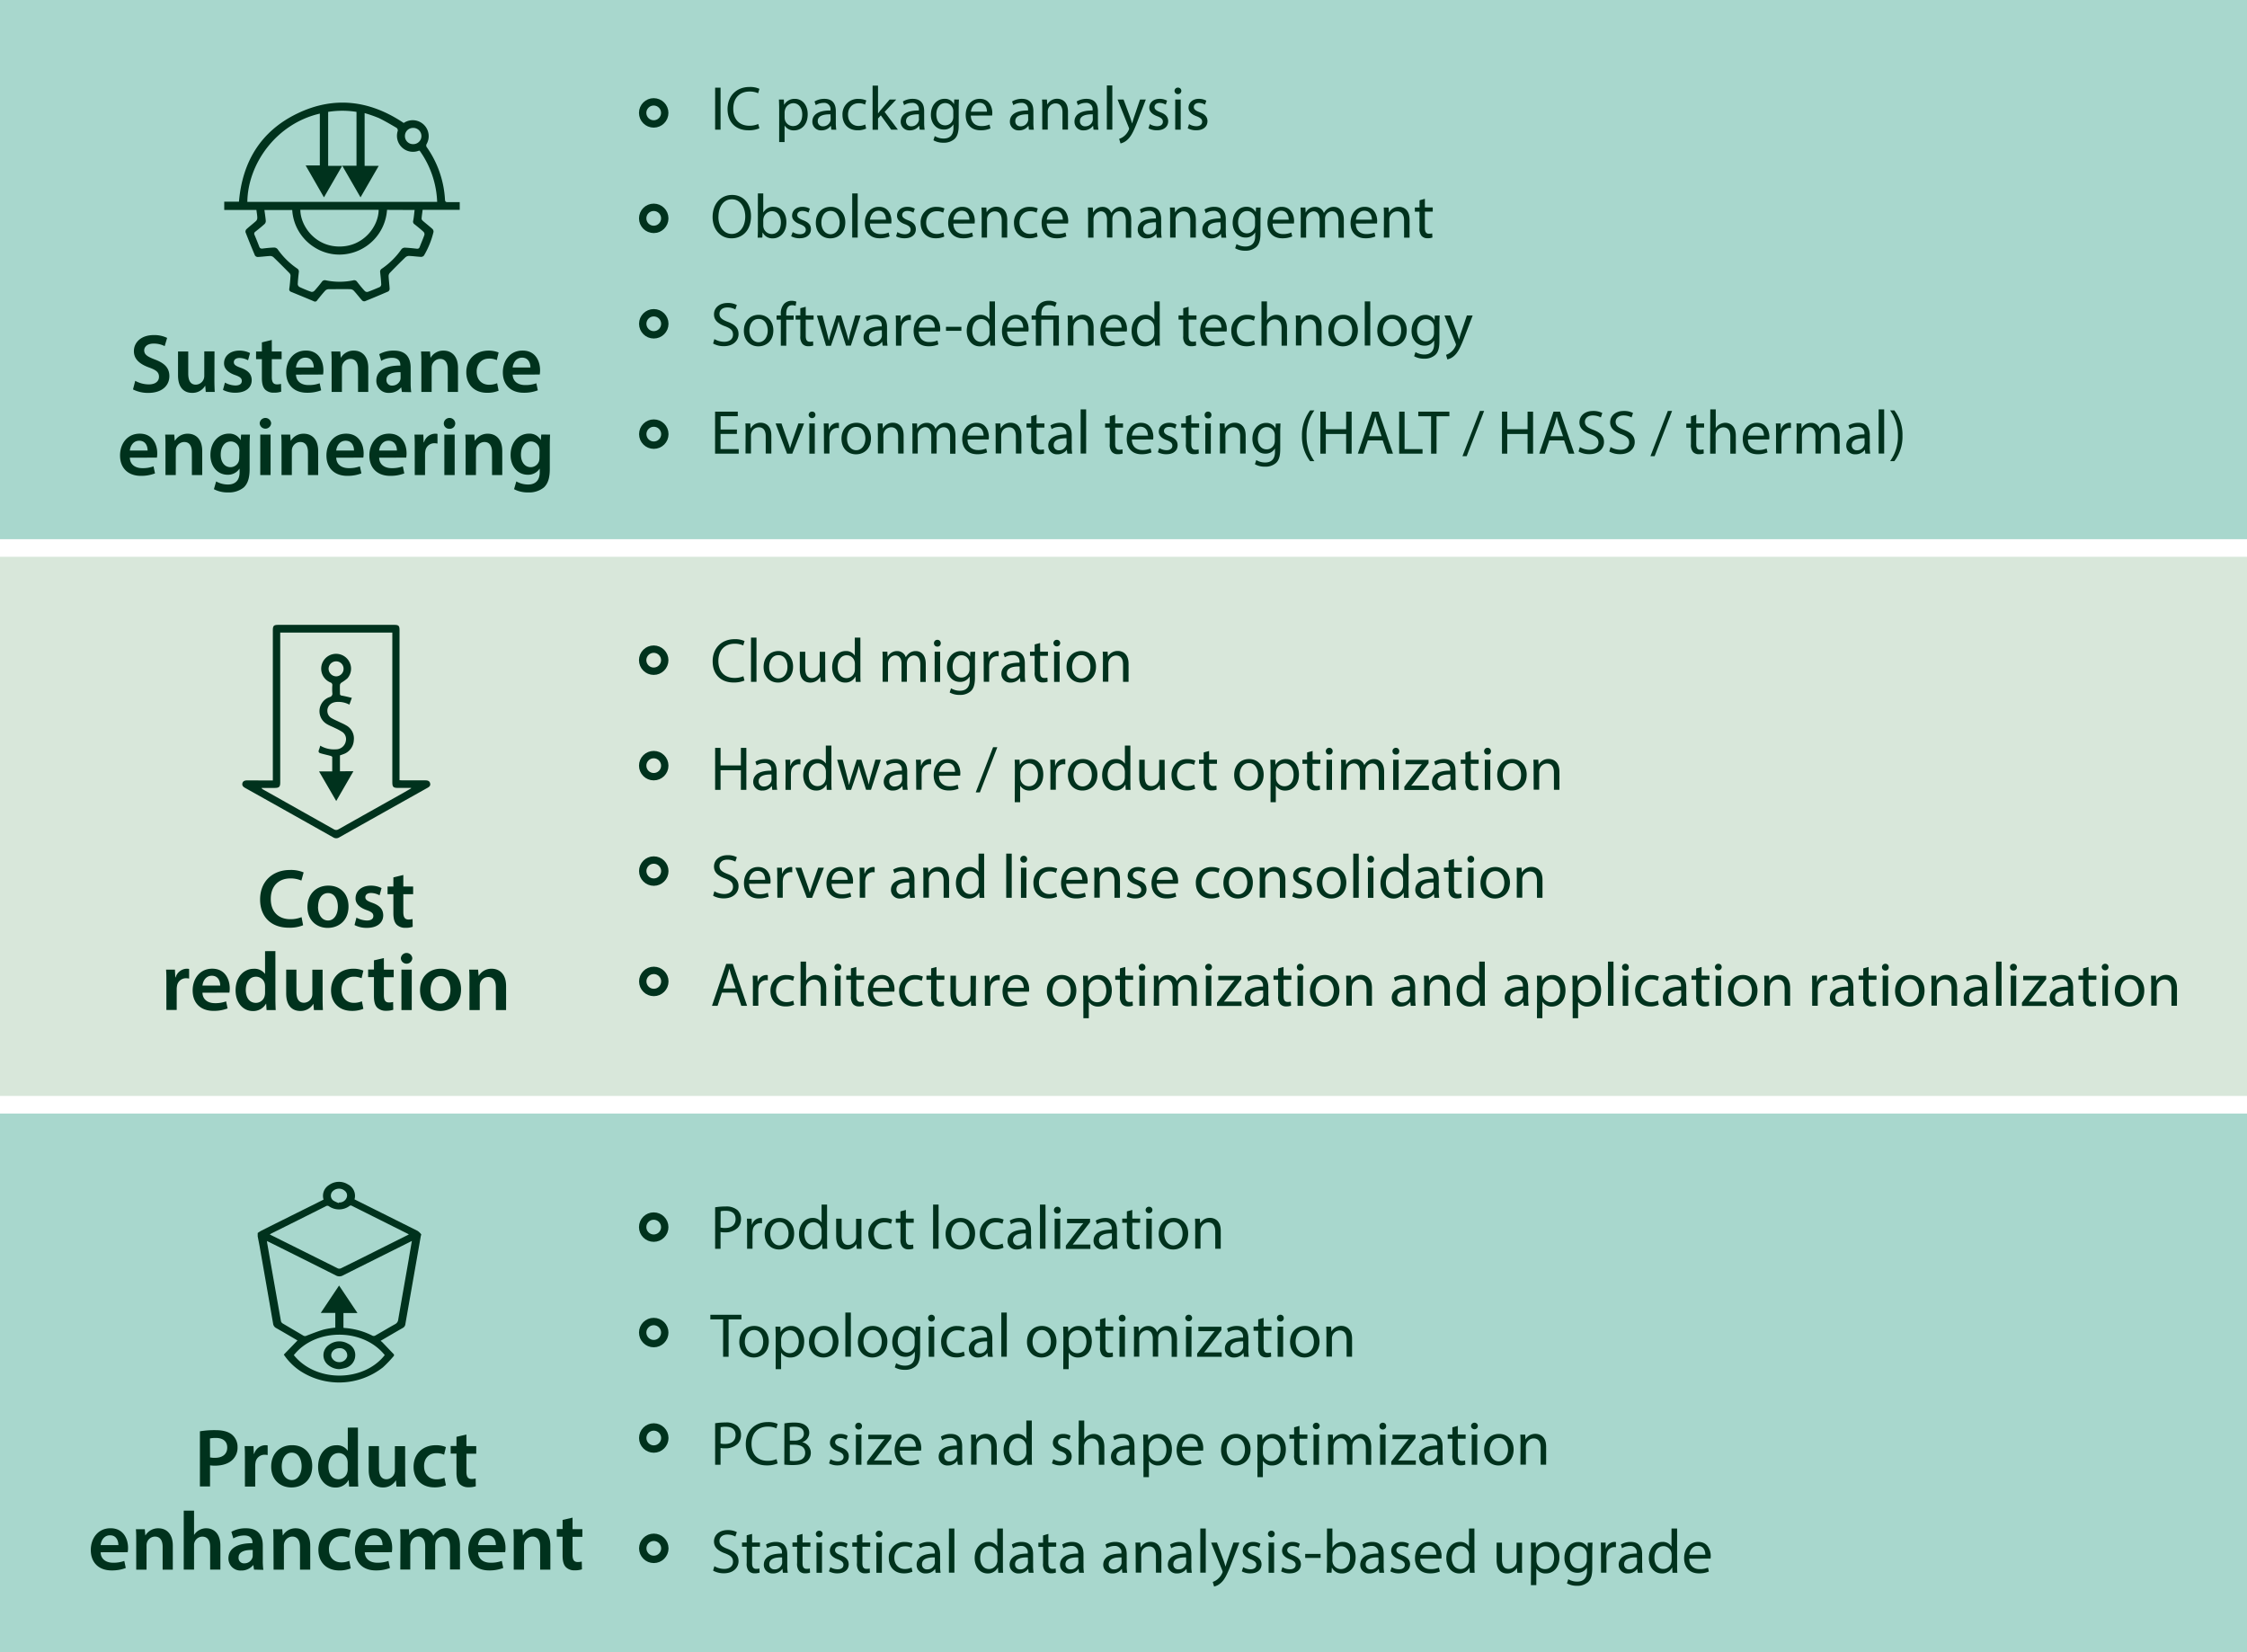 <svg id="Layer_1" data-name="Layer 1" xmlns="http://www.w3.org/2000/svg" viewBox="0 0 915.57 673.12"><defs><style>.cls-1{fill:#a8d7cd}.cls-3{fill:none;stroke:#00321d;stroke-miterlimit:10;stroke-width:3px}.cls-4{fill:#00321d}</style></defs><path class="cls-1" d="M0 0h915.85v219.7H0z"/><path fill="#d8e7da" d="M0 226.86h915.85v219.7H0z"/><path class="cls-1" d="M0 453.73h915.85v219.7H0z"/><circle class="cls-3" cx="266.36" cy="46" r="4.5"/><circle class="cls-3" cx="266.37" cy="88.97" r="4.5"/><circle class="cls-3" cx="266.39" cy="131.93" r="4.5"/><circle class="cls-3" cx="266.4" cy="176.89" r="4.5"/><circle class="cls-3" cx="266.36" cy="269" r="4.5"/><circle class="cls-3" cx="266.37" cy="311.97" r="4.5"/><circle class="cls-3" cx="266.39" cy="354.93" r="4.5"/><circle class="cls-3" cx="266.4" cy="399.89" r="4.5"/><circle class="cls-3" cx="266.36" cy="500" r="4.5"/><circle class="cls-3" cx="266.37" cy="542.97" r="4.5"/><circle class="cls-3" cx="266.39" cy="585.93" r="4.5"/><circle class="cls-3" cx="266.4" cy="630.89" r="4.5"/><path class="cls-4" d="M55.1 155.18a11.66 11.66 0 0 0 5.52 1.45c2.67 0 4.16-1.25 4.16-3.11s-1.15-2.74-4.06-3.79c-3.75-1.36-6.16-3.35-6.16-6.64 0-3.72 3.12-6.56 8.06-6.56a12 12 0 0 1 5.48 1.15l-1 3.35a9.64 9.64 0 0 0-4.55-1.03c-2.64 0-3.79 1.42-3.79 2.74 0 1.76 1.32 2.57 4.36 3.75 4 1.49 5.89 3.49 5.89 6.77 0 3.66-2.77 6.84-8.66 6.84a13.61 13.61 0 0 1-6.16-1.42zM87.36 154.77c0 2 .07 3.59.14 4.94h-3.66l-.2-2.5h-.07a6 6 0 0 1-5.28 2.87c-3 0-5.75-1.79-5.75-7.17v-9.68h4.16v9c0 2.74.88 4.5 3.08 4.5a3.51 3.51 0 0 0 3.22-2.26 3.75 3.75 0 0 0 .24-1.29v-10h4.16zM91.66 155.89a9.36 9.36 0 0 0 4.23 1.18c1.83 0 2.64-.74 2.64-1.83s-.67-1.69-2.7-2.4c-3.22-1.12-4.57-2.88-4.54-4.8 0-2.92 2.4-5.18 6.23-5.18a9.62 9.62 0 0 1 4.36 1l-.81 2.94a7.48 7.48 0 0 0-3.49-.94c-1.48 0-2.3.71-2.3 1.72s.78 1.56 2.88 2.3c3 1.09 4.37 2.61 4.4 5 0 3-2.34 5.14-6.7 5.14a10.6 10.6 0 0 1-5-1.15zM110.75 138.52v4.71h4v3.11h-4v7.28c0 2 .54 3 2.14 3a6.12 6.12 0 0 0 1.62-.21l.07 3.18a9 9 0 0 1-3 .41 4.84 4.84 0 0 1-3.58-1.3c-.88-.95-1.29-2.44-1.29-4.61v-7.75h-2.37v-3.11h2.37v-3.72zM120.6 152.64c.11 3 2.44 4.26 5.08 4.26a12.47 12.47 0 0 0 4.57-.74l.61 2.87a15.39 15.39 0 0 1-5.75 1c-5.35 0-8.5-3.28-8.5-8.33 0-4.56 2.78-8.86 8.06-8.86s7.1 4.4 7.1 8a10.09 10.09 0 0 1-.13 1.76zm7.25-2.91c0-1.53-.65-4-3.42-4-2.57 0-3.66 2.34-3.83 4zM135.13 148.14c0-1.9 0-3.49-.14-4.91h3.66l.2 2.47h.1a5.94 5.94 0 0 1 5.25-2.84c2.87 0 5.85 1.86 5.85 7.07v9.78h-4.16v-9.31c0-2.36-.88-4.16-3.15-4.16a3.5 3.5 0 0 0-3.25 2.44 4.38 4.38 0 0 0-.17 1.35v9.68h-4.19zM163.76 159.71l-.27-1.83h-.1a6.11 6.11 0 0 1-4.87 2.2 4.89 4.89 0 0 1-5.18-4.9c0-4.17 3.69-6.27 9.78-6.23v-.27c0-1.08-.44-2.88-3.35-2.88a8.69 8.69 0 0 0-4.43 1.22l-.82-2.71a11.93 11.93 0 0 1 6-1.45c5.28 0 6.8 3.35 6.8 6.93v6a26.23 26.23 0 0 0 .24 4zm-.54-8.05c-2.94-.07-5.75.57-5.75 3.08a2.19 2.19 0 0 0 2.37 2.37 3.4 3.4 0 0 0 3.25-2.27 3.09 3.09 0 0 0 .13-.92zM171.69 148.14c0-1.9 0-3.49-.14-4.91h3.66l.2 2.47h.1a5.93 5.93 0 0 1 5.25-2.84c2.87 0 5.85 1.86 5.85 7.07v9.78h-4.16v-9.31c0-2.36-.88-4.16-3.15-4.16a3.5 3.5 0 0 0-3.25 2.44 4.38 4.38 0 0 0-.17 1.35v9.68h-4.19zM203.16 159.2a11.94 11.94 0 0 1-4.67.85c-5.14 0-8.49-3.28-8.49-8.39 0-4.94 3.38-8.8 9.17-8.8a10.42 10.42 0 0 1 4 .78l-.75 3.11a7.19 7.19 0 0 0-3.14-.64c-3.18 0-5.08 2.33-5.05 5.34 0 3.39 2.2 5.32 5.05 5.32a8.1 8.1 0 0 0 3.28-.65zM208.89 152.64c.1 3 2.44 4.26 5.07 4.26a12.47 12.47 0 0 0 4.57-.74l.61 2.87a15.39 15.39 0 0 1-5.75 1c-5.35 0-8.5-3.28-8.5-8.33 0-4.56 2.78-8.86 8.06-8.86s7.11 4.4 7.11 8a9.88 9.88 0 0 1-.14 1.76zm7.24-2.91c0-1.53-.64-4-3.42-4-2.57 0-3.65 2.34-3.82 4zM52.9 186.49c.1 3 2.44 4.26 5.08 4.26a12.47 12.47 0 0 0 4.57-.74l.61 2.88a15.65 15.65 0 0 1-5.75 1c-5.35 0-8.5-3.28-8.5-8.32 0-4.57 2.78-8.87 8.05-8.87s7.11 4.4 7.11 8a11.21 11.21 0 0 1-.13 1.76zm7.25-2.91c0-1.52-.65-4-3.42-4-2.57 0-3.66 2.34-3.83 4zM67.43 182c0-1.9 0-3.49-.14-4.91H71l.2 2.47h.1a6 6 0 0 1 5.25-2.84c2.87 0 5.85 1.86 5.85 7.07v9.78h-4.21v-9.3c0-2.37-.88-4.17-3.15-4.17a3.5 3.5 0 0 0-3.25 2.44 4.38 4.38 0 0 0-.17 1.35v9.68h-4.19zM101.85 177.08c-.07 1.12-.14 2.47-.14 4.74v9.34c0 3.45-.71 5.92-2.43 7.48a9.52 9.52 0 0 1-6.37 2 11.67 11.67 0 0 1-5.75-1.32l.91-3.15a10 10 0 0 0 4.81 1.25c2.71 0 4.74-1.42 4.74-5V191h-.07a5.56 5.56 0 0 1-4.81 2.44c-4.09 0-7-3.38-7-8.05 0-5.42 3.52-8.7 7.48-8.7a5.2 5.2 0 0 1 4.78 2.59h.07l.17-2.2zm-4.3 6.6a3.78 3.78 0 0 0-.14-1.12 3.44 3.44 0 0 0-3.41-2.67c-2.33 0-4.06 2-4.06 5.38 0 2.81 1.42 5.08 4 5.08a3.56 3.56 0 0 0 3.38-2.51 7.23 7.23 0 0 0 .17-1.49zM110.48 172.48a2.34 2.34 0 0 1-4.67 0 2.34 2.34 0 0 1 4.67 0zm-4.43 21.08v-16.48h4.2v16.48zM114.72 182c0-1.9 0-3.49-.14-4.91h3.66l.2 2.47h.1a6 6 0 0 1 5.25-2.84c2.87 0 5.85 1.86 5.85 7.07v9.78h-4.16v-9.3c0-2.37-.88-4.17-3.15-4.17a3.5 3.5 0 0 0-3.25 2.44 4.38 4.38 0 0 0-.17 1.35v9.68h-4.19zM137 186.49c.1 3 2.44 4.26 5.08 4.26a12.47 12.47 0 0 0 4.57-.74l.61 2.88a15.67 15.67 0 0 1-5.76 1c-5.34 0-8.49-3.28-8.49-8.32 0-4.57 2.77-8.87 8.05-8.87s7.11 4.4 7.11 8a11.21 11.21 0 0 1-.13 1.76zm7.25-2.91c0-1.52-.65-4-3.42-4-2.57 0-3.66 2.34-3.83 4zM154.49 186.49c.1 3 2.44 4.26 5.08 4.26a12.45 12.45 0 0 0 4.56-.74l.61 2.88a15.61 15.61 0 0 1-5.75 1c-5.35 0-8.49-3.28-8.49-8.32 0-4.57 2.77-8.87 8.05-8.87s7.11 4.4 7.11 8a9.88 9.88 0 0 1-.14 1.76zm7.24-2.91c0-1.52-.64-4-3.42-4-2.57 0-3.65 2.34-3.82 4zM169 182.39c0-2.23 0-3.82-.13-5.31h3.62l.13 3.15h.14a4.91 4.91 0 0 1 4.5-3.52 4.22 4.22 0 0 1 1 .1v3.93a5.62 5.62 0 0 0-1.22-.14 3.67 3.67 0 0 0-3.72 3.15 6.91 6.91 0 0 0-.13 1.28v8.53H169zM185.5 172.48a2.21 2.21 0 0 1-2.37 2.23 2.18 2.18 0 0 1-2.3-2.23 2.34 2.34 0 0 1 4.67 0zm-4.44 21.08v-16.48h4.2v16.48zM189.73 182c0-1.9 0-3.49-.14-4.91h3.66l.2 2.47h.1a6 6 0 0 1 5.25-2.84c2.88 0 5.85 1.86 5.85 7.07v9.78h-4.16v-9.3c0-2.37-.88-4.17-3.15-4.17a3.51 3.51 0 0 0-3.25 2.44 4.39 4.39 0 0 0-.16 1.35v9.68h-4.2zM224.15 177.08c-.07 1.12-.13 2.47-.13 4.74v9.34c0 3.45-.71 5.92-2.44 7.48a9.51 9.51 0 0 1-6.36 2 11.68 11.68 0 0 1-5.76-1.32l.92-3.15a9.94 9.94 0 0 0 4.8 1.25c2.71 0 4.74-1.42 4.74-5V191h-.07a5.54 5.54 0 0 1-4.8 2.44c-4.1 0-7-3.38-7-8.05 0-5.42 3.52-8.7 7.48-8.7a5.19 5.19 0 0 1 4.77 2.57h.07l.17-2.2zm-4.3 6.6a4.14 4.14 0 0 0-.13-1.12 3.46 3.46 0 0 0-3.39-2.67c-2.33 0-4.06 2-4.06 5.38 0 2.81 1.42 5.08 4 5.08a3.55 3.55 0 0 0 3.38-2.51 6.61 6.61 0 0 0 .17-1.49zM293.6 35.73v17.11h-2.21V35.73zM309.42 52.28a10.91 10.91 0 0 1-4.52.81c-4.82 0-8.45-3-8.45-8.65 0-5.36 3.63-9 8.93-9a9.14 9.14 0 0 1 4.07.76l-.54 1.8a8.14 8.14 0 0 0-3.45-.71c-4 0-6.68 2.57-6.68 7.06 0 4.19 2.41 6.88 6.58 6.88a8.87 8.87 0 0 0 3.6-.71zM317.49 44.56c0-1.57-.05-2.84-.1-4h2l.1 2.11h.05a4.82 4.82 0 0 1 4.36-2.39c3 0 5.21 2.52 5.21 6.25 0 4.42-2.69 6.6-5.59 6.6a4.31 4.31 0 0 1-3.78-1.93h-.05v6.68h-2.21zm2.21 3.28a5.07 5.07 0 0 0 .1.91 3.45 3.45 0 0 0 3.35 2.62c2.36 0 3.74-1.93 3.74-4.75 0-2.46-1.3-4.57-3.66-4.57a3.57 3.57 0 0 0-3.38 2.77 3.93 3.93 0 0 0-.15.91zM338.74 52.84l-.18-1.55h-.07a4.58 4.58 0 0 1-3.76 1.83 3.5 3.5 0 0 1-3.73-3.53c0-3 2.64-4.6 7.39-4.57v-.25a2.54 2.54 0 0 0-2.79-2.85 6.09 6.09 0 0 0-3.2.92l-.51-1.48a7.65 7.65 0 0 1 4-1.09c3.76 0 4.67 2.57 4.67 5v4.59a17.62 17.62 0 0 0 .2 3zm-.33-6.27c-2.44 0-5.2.38-5.2 2.77a2 2 0 0 0 2.1 2.13 3.05 3.05 0 0 0 3-2.06 2.22 2.22 0 0 0 .13-.71zM352.93 52.38a8.14 8.14 0 0 1-3.53.71c-3.7 0-6.12-2.51-6.12-6.27a6.24 6.24 0 0 1 6.61-6.52 7.52 7.52 0 0 1 3.09.63l-.5 1.73a5.13 5.13 0 0 0-2.59-.59c-2.82 0-4.35 2.09-4.35 4.65 0 2.84 1.83 4.6 4.27 4.6a6.31 6.31 0 0 0 2.74-.61zM357.76 46.19h.05c.3-.43.73-1 1.09-1.4l3.6-4.24h2.7l-4.75 5.05 5.41 7.24h-2.72L358.9 47l-1.14 1.27v4.62h-2.21v-18h2.21zM374.72 52.84l-.18-1.55h-.08a4.55 4.55 0 0 1-3.76 1.83 3.5 3.5 0 0 1-3.7-3.53c0-3 2.64-4.6 7.39-4.57v-.25a2.54 2.54 0 0 0-2.8-2.85 6.14 6.14 0 0 0-3.2.92l-.5-1.48a7.58 7.58 0 0 1 4-1.09c3.76 0 4.67 2.57 4.67 5v4.59a17.55 17.55 0 0 0 .21 3zm-.33-6.27c-2.44 0-5.21.38-5.21 2.77a2 2 0 0 0 2.11 2.13 3.06 3.06 0 0 0 3-2.06 2.22 2.22 0 0 0 .13-.71zM390.74 40.55c-.05.89-.1 1.88-.1 3.38v7.13c0 2.82-.56 4.55-1.76 5.61a6.5 6.5 0 0 1-4.47 1.48 7.91 7.91 0 0 1-4.08-1l.56-1.7a6.89 6.89 0 0 0 3.6 1c2.29 0 4-1.19 4-4.29v-1.43h-.05a4.36 4.36 0 0 1-3.91 2.06c-3.05 0-5.23-2.59-5.23-6 0-4.17 2.72-6.53 5.54-6.53a4.09 4.09 0 0 1 3.83 2.13h.05l.1-1.85zm-2.31 4.85a3.17 3.17 0 0 0-.13-1 3.22 3.22 0 0 0-3.12-2.4c-2.14 0-3.66 1.81-3.66 4.65 0 2.41 1.22 4.42 3.63 4.42a3.27 3.27 0 0 0 3.1-2.29 3.78 3.78 0 0 0 .18-1.19zM395.58 47.1c.06 3 2 4.27 4.22 4.27a8 8 0 0 0 3.4-.64l.38 1.6a9.85 9.85 0 0 1-4.09.76c-3.78 0-6-2.48-6-6.19s2.19-6.63 5.77-6.63c4 0 5.07 3.53 5.07 5.79a10 10 0 0 1-.07 1zm6.56-1.6c0-1.42-.59-3.63-3.1-3.63-2.26 0-3.25 2.08-3.43 3.63zM419.25 52.84l-.18-1.55H419a4.54 4.54 0 0 1-3.75 1.83 3.5 3.5 0 0 1-3.76-3.53c0-3 2.64-4.6 7.39-4.57v-.25a2.54 2.54 0 0 0-2.8-2.85 6.14 6.14 0 0 0-3.2.92l-.5-1.48a7.58 7.58 0 0 1 4-1.09c3.76 0 4.68 2.57 4.68 5v4.59a17.62 17.62 0 0 0 .2 3zm-.33-6.27c-2.44 0-5.21.38-5.21 2.77a2 2 0 0 0 2.11 2.13 3.06 3.06 0 0 0 3-2.06 2.22 2.22 0 0 0 .13-.71zM424.68 43.88c0-1.27 0-2.31-.1-3.33h2l.13 2h.05a4.51 4.51 0 0 1 4.06-2.31c1.7 0 4.34 1 4.34 5.23v7.34h-2.23v-7.05c0-2-.74-3.63-2.85-3.63a3.17 3.17 0 0 0-3 2.28 3 3 0 0 0-.16 1v7.39h-2.23zM445.58 52.84l-.18-1.55h-.08a4.55 4.55 0 0 1-3.76 1.83 3.5 3.5 0 0 1-3.75-3.53c0-3 2.64-4.6 7.38-4.57v-.25a2.54 2.54 0 0 0-2.79-2.85 6.14 6.14 0 0 0-3.2.92l-.51-1.48a7.65 7.65 0 0 1 4-1.09c3.76 0 4.67 2.57 4.67 5v4.59a16.55 16.55 0 0 0 .21 3zm-.34-6.27c-2.43 0-5.2.38-5.2 2.77a2 2 0 0 0 2.11 2.13 3.06 3.06 0 0 0 3-2.06 2.52 2.52 0 0 0 .12-.71zM451 34.81h2.23v18H451zM457.81 40.55l2.69 7.26c.28.82.59 1.78.79 2.52.23-.74.48-1.68.79-2.57l2.44-7.21h2.36l-3.35 8.76c-1.6 4.22-2.7 6.37-4.22 7.69a6 6 0 0 1-2.74 1.45l-.56-1.88a5.88 5.88 0 0 0 1.99-1.09 6.61 6.61 0 0 0 1.89-2.48 1.63 1.63 0 0 0 .18-.53 1.87 1.87 0 0 0-.15-.58l-4.55-11.33zM468.5 50.56a5.88 5.88 0 0 0 2.95.88c1.62 0 2.38-.81 2.38-1.82s-.63-1.65-2.28-2.26c-2.21-.79-3.25-2-3.25-3.48 0-2 1.6-3.61 4.24-3.61a6.22 6.22 0 0 1 3 .76l-.54 1.63a4.72 4.72 0 0 0-2.51-.71c-1.32 0-2.06.76-2.06 1.67s.74 1.48 2.34 2.09c2.13.81 3.22 1.87 3.22 3.7 0 2.16-1.68 3.68-4.6 3.68a7.09 7.09 0 0 1-3.45-.83zM481.35 37.1a1.39 1.39 0 0 1-2.77 0 1.36 1.36 0 0 1 1.4-1.4 1.33 1.33 0 0 1 1.37 1.4zm-2.49 15.74V40.55h2.23v12.29zM484.49 50.56a5.88 5.88 0 0 0 2.95.88c1.62 0 2.39-.81 2.39-1.82s-.64-1.65-2.29-2.26c-2.21-.79-3.25-2-3.25-3.48 0-2 1.6-3.61 4.24-3.61a6.16 6.16 0 0 1 3 .76l-.53 1.63a4.72 4.72 0 0 0-2.51-.71c-1.32 0-2.06.76-2.06 1.67s.74 1.48 2.34 2.09c2.13.81 3.22 1.87 3.22 3.7 0 2.16-1.67 3.68-4.59 3.68a7.06 7.06 0 0 1-3.45-.83zM306 88.11c0 5.89-3.58 9-7.95 9s-7.69-3.5-7.69-8.68c0-5.44 3.37-9 7.95-9S306 83 306 88.11zm-13.28.28c0 3.65 2 6.93 5.46 6.93s5.48-3.23 5.48-7.11c0-3.4-1.77-7-5.46-7s-5.46 3.42-5.46 7.18zM308.71 96.84c.05-.84.1-2.08.1-3.17V78.81H311v7.72h.05a4.58 4.58 0 0 1 4.19-2.26c3.05 0 5.2 2.54 5.18 6.27 0 4.4-2.77 6.58-5.51 6.58a4.37 4.37 0 0 1-4.11-2.31h-.08l-.1 2zm2.29-4.93a4.38 4.38 0 0 0 .1.82 3.44 3.44 0 0 0 3.35 2.61c2.34 0 3.73-1.9 3.73-4.72 0-2.46-1.27-4.57-3.65-4.57a3.55 3.55 0 0 0-3.4 2.74 3.91 3.91 0 0 0-.13.92zM323 94.56a5.88 5.88 0 0 0 2.95.88c1.62 0 2.38-.81 2.38-1.82s-.68-1.62-2.33-2.26c-2.21-.79-3.25-2-3.25-3.48 0-2 1.6-3.61 4.24-3.61a6.22 6.22 0 0 1 3 .76l-.56 1.63a4.72 4.72 0 0 0-2.51-.71c-1.32 0-2.06.76-2.06 1.67s.74 1.48 2.34 2.09c2.13.81 3.22 1.87 3.22 3.7 0 2.16-1.68 3.68-4.6 3.68a7.09 7.09 0 0 1-3.45-.83zM344.43 90.59c0 4.55-3.15 6.53-6.12 6.53-3.33 0-5.89-2.44-5.89-6.32 0-4.12 2.69-6.53 6.09-6.53s5.92 2.57 5.92 6.32zm-9.75.13c0 2.69 1.55 4.72 3.73 4.72s3.73-2 3.73-4.77c0-2.08-1-4.72-3.68-4.72s-3.78 2.44-3.78 4.77zM347.25 78.81h2.23v18h-2.23zM354.48 91.1c0 3 2 4.27 4.22 4.27a8 8 0 0 0 3.4-.64l.38 1.6a9.89 9.89 0 0 1-4.09.76c-3.78 0-6-2.48-6-6.19s2.18-6.63 5.76-6.63c4 0 5.08 3.53 5.08 5.79a10 10 0 0 1-.07 1zm6.52-1.6c0-1.42-.58-3.63-3.09-3.63-2.26 0-3.25 2.08-3.43 3.63zM365.65 94.56a5.88 5.88 0 0 0 3 .88c1.62 0 2.39-.81 2.39-1.82s-.64-1.65-2.29-2.26c-2.21-.79-3.25-2-3.25-3.48 0-2 1.6-3.61 4.24-3.61a6.19 6.19 0 0 1 3 .76l-.56 1.63a4.72 4.72 0 0 0-2.51-.71c-1.32 0-2.06.76-2.06 1.67s.74 1.48 2.34 2.09c2.13.81 3.22 1.87 3.22 3.7 0 2.16-1.67 3.68-4.59 3.68a7.13 7.13 0 0 1-3.46-.83zM384.77 96.38a8.14 8.14 0 0 1-3.53.71c-3.71 0-6.12-2.51-6.12-6.27a6.24 6.24 0 0 1 6.6-6.52 7.57 7.57 0 0 1 3.1.63l-.51 1.73a5.1 5.1 0 0 0-2.59-.59c-2.81 0-4.34 2.09-4.34 4.65 0 2.84 1.83 4.6 4.27 4.6a6.31 6.31 0 0 0 2.74-.61zM388.48 91.1c0 3 2 4.27 4.21 4.27a8 8 0 0 0 3.4-.64l.39 1.6a9.93 9.93 0 0 1-4.09.76c-3.79 0-6.05-2.48-6.05-6.19s2.19-6.63 5.77-6.63c4 0 5.08 3.53 5.08 5.79a7.43 7.43 0 0 1-.08 1zm6.52-1.6c0-1.42-.59-3.63-3.1-3.63-2.26 0-3.25 2.08-3.43 3.63zM400 87.88c0-1.27 0-2.31-.1-3.33h2l.13 2H402a4.51 4.51 0 0 1 4.06-2.31c1.7 0 4.34 1 4.34 5.23v7.34h-2.23v-7.05c0-2-.74-3.63-2.84-3.63a3.17 3.17 0 0 0-3 2.28 3.26 3.26 0 0 0-.15 1v7.39H400zM422.8 96.38a8.14 8.14 0 0 1-3.53.71c-3.7 0-6.11-2.51-6.11-6.27a6.24 6.24 0 0 1 6.6-6.52 7.52 7.52 0 0 1 3.09.63l-.5 1.73a5.13 5.13 0 0 0-2.59-.59c-2.82 0-4.35 2.09-4.35 4.65 0 2.84 1.83 4.6 4.27 4.6a6.31 6.31 0 0 0 2.74-.61zM426.51 91.1c.05 3 2 4.27 4.21 4.27a8 8 0 0 0 3.41-.64l.38 1.6a9.93 9.93 0 0 1-4.09.76c-3.78 0-6-2.48-6-6.19s2.18-6.63 5.76-6.63c4 0 5.08 3.53 5.08 5.79a7.43 7.43 0 0 1-.08 1zm6.55-1.6c0-1.42-.58-3.63-3.1-3.63-2.26 0-3.25 2.08-3.43 3.63zM443.37 87.88c0-1.27 0-2.31-.1-3.33h2l.1 2h.08a4.23 4.23 0 0 1 3.86-2.26 3.65 3.65 0 0 1 3.48 2.46h.05a5 5 0 0 1 1.37-1.59 4.17 4.17 0 0 1 2.71-.87c1.63 0 4 1.07 4 5.33v7.24h-2.18v-7c0-2.36-.86-3.78-2.67-3.78a2.89 2.89 0 0 0-2.64 2 3.75 3.75 0 0 0-.18 1.12v7.59h-2.18v-7.31c0-2-.86-3.38-2.56-3.38a3.33 3.33 0 0 0-2.95 3.33v7.41h-2.18zM471.35 96.84l-.18-1.55h-.08a4.55 4.55 0 0 1-3.76 1.83 3.5 3.5 0 0 1-3.75-3.53c0-3 2.64-4.6 7.38-4.57v-.25a2.53 2.53 0 0 0-2.79-2.85 6.14 6.14 0 0 0-3.2.92l-.51-1.48a7.65 7.65 0 0 1 4-1.09c3.76 0 4.67 2.57 4.67 5v4.59a16.55 16.55 0 0 0 .21 3zm-.35-6.27c-2.44 0-5.21.38-5.21 2.77a2 2 0 0 0 2.11 2.13 3.06 3.06 0 0 0 3-2.06 2.53 2.53 0 0 0 .13-.71zM476.78 87.88c0-1.27 0-2.31-.1-3.33h2l.12 2h.05a4.53 4.53 0 0 1 4.07-2.31c1.7 0 4.34 1 4.34 5.23v7.34H485v-7.05c0-2-.73-3.63-2.84-3.63a3.19 3.19 0 0 0-3 2.28 3.26 3.26 0 0 0-.15 1v7.39h-2.23zM497.67 96.84l-.17-1.55h-.08a4.58 4.58 0 0 1-3.76 1.83 3.5 3.5 0 0 1-3.76-3.53c0-3 2.64-4.6 7.39-4.57v-.25a2.54 2.54 0 0 0-2.79-2.85 6.11 6.11 0 0 0-3.2.92l-.51-1.48a7.65 7.65 0 0 1 4-1.09c3.76 0 4.67 2.57 4.67 5v4.59a17.62 17.62 0 0 0 .2 3zm-.33-6.27c-2.43 0-5.2.38-5.2 2.77a2 2 0 0 0 2.11 2.13 3.06 3.06 0 0 0 3-2.06 2.52 2.52 0 0 0 .12-.71zM513.69 84.55c-.05.89-.1 1.88-.1 3.38v7.13c0 2.82-.56 4.55-1.75 5.61a6.5 6.5 0 0 1-4.47 1.48 8 8 0 0 1-4.09-1l.56-1.7a6.93 6.93 0 0 0 3.61 1c2.28 0 4-1.19 4-4.29v-1.43h-.05a4.38 4.38 0 0 1-3.91 2.06c-3.05 0-5.23-2.59-5.23-6 0-4.17 2.71-6.53 5.53-6.53a4.11 4.11 0 0 1 3.84 2.13h.05l.1-1.85zm-2.31 4.85a3.18 3.18 0 0 0-.12-1 3.23 3.23 0 0 0-3.13-2.4c-2.13 0-3.65 1.81-3.65 4.65 0 2.41 1.22 4.42 3.63 4.42a3.28 3.28 0 0 0 3.1-2.29 4.08 4.08 0 0 0 .17-1.19zM518.54 91.1c.05 3 2 4.27 4.22 4.27a8 8 0 0 0 3.4-.64l.38 1.6a9.89 9.89 0 0 1-4.09.76c-3.78 0-6-2.48-6-6.19s2.18-6.63 5.76-6.63c4 0 5.08 3.53 5.08 5.79a7.43 7.43 0 0 1-.08 1zm6.55-1.6c0-1.42-.58-3.63-3.1-3.63-2.25 0-3.25 2.08-3.42 3.63zM530 87.88c0-1.27 0-2.31-.1-3.33h2l.1 2h.08a4.23 4.23 0 0 1 3.86-2.26 3.65 3.65 0 0 1 3.48 2.46h.05a5 5 0 0 1 1.37-1.59 4.18 4.18 0 0 1 2.72-.87c1.62 0 4 1.07 4 5.33v7.24h-2.18v-7c0-2.36-.86-3.78-2.67-3.78a2.89 2.89 0 0 0-2.64 2 3.75 3.75 0 0 0-.18 1.12v7.59h-2.18v-7.31c0-2-.86-3.38-2.56-3.38a3.33 3.33 0 0 0-2.95 3.33v7.41H530zM552.44 91.1c0 3 2 4.27 4.21 4.27a8 8 0 0 0 3.4-.64l.38 1.6a9.83 9.83 0 0 1-4.08.76c-3.79 0-6.05-2.48-6.05-6.19s2.19-6.63 5.77-6.63c4 0 5.07 3.53 5.07 5.79a10 10 0 0 1-.07 1zm6.56-1.6c0-1.42-.59-3.63-3.1-3.63-2.26 0-3.25 2.08-3.43 3.63zM563.91 87.88c0-1.27 0-2.31-.1-3.33h2l.13 2h.06a4.51 4.51 0 0 1 4-2.28c1.7 0 4.34 1 4.34 5.23v7.34h-2.23v-7.08c0-2-.74-3.63-2.85-3.63a3.17 3.17 0 0 0-3 2.28 3.26 3.26 0 0 0-.15 1v7.39h-2.24zM580.59 81v3.53h3.2v1.7h-3.2v6.63c0 1.52.43 2.39 1.68 2.39a4.73 4.73 0 0 0 1.29-.16l.1 1.68a5.4 5.4 0 0 1-2 .3 3.09 3.09 0 0 1-2.41-.94 4.56 4.56 0 0 1-.86-3.19v-6.69h-1.89v-1.7h1.91v-2.94zM291.09 138.15a7.83 7.83 0 0 0 4 1.12c2.26 0 3.58-1.2 3.58-2.92s-.91-2.52-3.22-3.41c-2.8-1-4.52-2.43-4.52-4.85 0-2.66 2.2-4.64 5.53-4.64a7.66 7.66 0 0 1 3.78.84l-.61 1.8a6.72 6.72 0 0 0-3.25-.81c-2.33 0-3.22 1.39-3.22 2.56 0 1.6 1 2.39 3.4 3.3 2.9 1.12 4.37 2.51 4.37 5s-2 4.92-6 4.92a8.84 8.84 0 0 1-4.37-1.09zM315.11 134.59c0 4.55-3.15 6.53-6.12 6.53-3.33 0-5.89-2.44-5.89-6.32 0-4.12 2.69-6.53 6.09-6.53s5.92 2.57 5.92 6.32zm-9.75.13c0 2.69 1.55 4.72 3.73 4.72s3.73-2 3.73-4.77c0-2.08-1-4.72-3.68-4.72s-3.78 2.44-3.78 4.77zM318.15 140.84v-10.59h-1.72v-1.7h1.72V128a5.75 5.75 0 0 1 1.43-4.29 4.22 4.22 0 0 1 3-1.15 5.18 5.18 0 0 1 1.91.36l-.31 1.73a3.23 3.23 0 0 0-1.42-.28c-1.91 0-2.39 1.67-2.39 3.55v.66h3v1.7h-3v10.59zM328.31 125v3.53h3.2v1.7h-3.2v6.63c0 1.52.43 2.39 1.67 2.39a4.76 4.76 0 0 0 1.3-.16l.1 1.68a5.44 5.44 0 0 1-2 .3 3.09 3.09 0 0 1-2.41-.94 4.51 4.51 0 0 1-.87-3.19v-6.71h-1.9v-1.7h1.9v-2.94zM335.14 128.55l1.62 6.25c.36 1.37.69 2.64.92 3.91h.07c.28-1.25.69-2.57 1.09-3.89l2-6.27h1.88l1.9 6.15c.46 1.47.82 2.76 1.09 4h.08a35.29 35.29 0 0 1 .94-4l1.75-6.17h2.21l-4 12.29h-2l-1.86-5.82a39.71 39.71 0 0 1-1.09-4h-.05a38 38 0 0 1-1.12 4.06l-2 5.84h-2l-3.71-12.29zM359.64 140.84l-.18-1.55h-.08a4.55 4.55 0 0 1-3.76 1.83 3.5 3.5 0 0 1-3.75-3.53c0-3 2.64-4.6 7.39-4.57v-.25a2.54 2.54 0 0 0-2.8-2.85 6.14 6.14 0 0 0-3.2.92l-.5-1.48a7.58 7.58 0 0 1 4-1.09c3.76 0 4.67 2.57 4.67 5v4.59a17.55 17.55 0 0 0 .21 3zm-.33-6.27c-2.44 0-5.21.38-5.21 2.77a2 2 0 0 0 2.11 2.13 3.06 3.06 0 0 0 3-2.06 2.22 2.22 0 0 0 .13-.71zM365.07 132.39c0-1.45 0-2.7-.1-3.84h1.95L367 131h.1a3.68 3.68 0 0 1 3.4-2.69 2.49 2.49 0 0 1 .64.08v2.11a2.91 2.91 0 0 0-.76-.08 3.13 3.13 0 0 0-3 2.87 6.33 6.33 0 0 0-.1 1v6.55h-2.21zM374.36 135.1c.05 3 2 4.27 4.22 4.27a8 8 0 0 0 3.4-.64l.38 1.6a9.89 9.89 0 0 1-4.09.76c-3.78 0-6-2.48-6-6.19s2.18-6.63 5.76-6.63c4 0 5.08 3.53 5.08 5.79a7.43 7.43 0 0 1-.08 1zm6.55-1.6c0-1.42-.58-3.63-3.1-3.63-2.26 0-3.25 2.08-3.42 3.63zM391.73 133.15v1.65h-6.27v-1.65zM405.41 122.81v14.86c0 1.09 0 2.33.1 3.17h-2l-.1-2.13h-.05a4.56 4.56 0 0 1-4.19 2.41c-3 0-5.26-2.51-5.26-6.25 0-4.08 2.51-6.6 5.51-6.6a4.12 4.12 0 0 1 3.71 1.88h.05v-7.34zm-2.23 10.74a4.29 4.29 0 0 0-.1-.94 3.29 3.29 0 0 0-3.23-2.59c-2.31 0-3.68 2-3.68 4.75 0 2.49 1.22 4.55 3.63 4.55a3.36 3.36 0 0 0 3.28-2.67 4.16 4.16 0 0 0 .1-1zM410.36 135.1c.05 3 2 4.27 4.22 4.27a8 8 0 0 0 3.4-.64l.38 1.6a9.89 9.89 0 0 1-4.09.76c-3.78 0-6-2.48-6-6.19s2.18-6.63 5.76-6.63c4 0 5.08 3.53 5.08 5.79a7.43 7.43 0 0 1-.08 1zm6.55-1.6c0-1.42-.58-3.63-3.09-3.63-2.26 0-3.25 2.08-3.43 3.63zM422.07 140.84v-10.59h-1.73v-1.7h1.73v-.66c0-3.25 1.9-5.36 5.35-5.36a6.14 6.14 0 0 1 3.13.82l-.64 1.7a4.7 4.7 0 0 0-2.59-.71c-2.36 0-3 1.65-3 3.6v.61h7.13v12.29h-2.25v-10.59h-4.92v10.59zM435.12 131.88c0-1.27 0-2.31-.11-3.33h2l.13 2h.05a4.52 4.52 0 0 1 4.07-2.31c1.7 0 4.34 1 4.34 5.23v7.34h-2.24v-7.08c0-2-.73-3.63-2.84-3.63a3.18 3.18 0 0 0-3 2.28 3.26 3.26 0 0 0-.15 1v7.39h-2.23zM450.45 135.1c.05 3 2 4.27 4.22 4.27a8 8 0 0 0 3.4-.64l.38 1.6a9.89 9.89 0 0 1-4.09.76c-3.78 0-6-2.48-6-6.19s2.18-6.63 5.76-6.63c4 0 5.08 3.53 5.08 5.79a7.43 7.43 0 0 1-.08 1zm6.55-1.6c0-1.42-.58-3.63-3.1-3.63-2.26 0-3.25 2.08-3.42 3.63zM472.54 122.81v14.86c0 1.09 0 2.33.1 3.17h-2l-.11-2.13a4.54 4.54 0 0 1-4.19 2.41c-3 0-5.25-2.51-5.25-6.25 0-4.08 2.51-6.6 5.51-6.6a4.09 4.09 0 0 1 3.7 1.88h.06v-7.34zm-2.23 10.74a3.77 3.77 0 0 0-.11-.94A3.28 3.28 0 0 0 467 130c-2.31 0-3.68 2-3.68 4.75 0 2.49 1.22 4.55 3.63 4.55a3.35 3.35 0 0 0 3.27-2.67 3.67 3.67 0 0 0 .11-1zM484.32 125v3.53h3.2v1.7h-3.2v6.63c0 1.52.43 2.39 1.67 2.39a4.76 4.76 0 0 0 1.3-.16l.1 1.68a5.44 5.44 0 0 1-2 .3 3.09 3.09 0 0 1-2.41-.94 4.51 4.51 0 0 1-.86-3.19v-6.71h-1.91v-1.7h1.91v-2.94zM491.12 135.1c.05 3 2 4.27 4.22 4.27a8 8 0 0 0 3.4-.64l.38 1.6a9.89 9.89 0 0 1-4.09.76c-3.78 0-6-2.48-6-6.19s2.18-6.63 5.76-6.63c4 0 5.08 3.53 5.08 5.79a10 10 0 0 1-.07 1zm6.55-1.6c0-1.42-.58-3.63-3.09-3.63-2.26 0-3.25 2.08-3.43 3.63zM511.36 140.38a8.18 8.18 0 0 1-3.53.71c-3.71 0-6.12-2.51-6.12-6.27a6.24 6.24 0 0 1 6.6-6.52 7.57 7.57 0 0 1 3.1.63l-.51 1.73a5.1 5.1 0 0 0-2.59-.59c-2.82 0-4.34 2.09-4.34 4.65 0 2.84 1.83 4.6 4.27 4.6a6.38 6.38 0 0 0 2.74-.61zM514 122.81h2.24v7.67a4.1 4.1 0 0 1 1.6-1.57 4.59 4.59 0 0 1 2.28-.64c1.65 0 4.29 1 4.29 5.26v7.31h-2.21v-7.06c0-2-.74-3.65-2.84-3.65a3.21 3.21 0 0 0-3 2.23 2.64 2.64 0 0 0-.15 1.07v7.41H514zM528.06 131.88c0-1.27 0-2.31-.1-3.33h2l.13 2a4.51 4.51 0 0 1 4.06-2.31c1.7 0 4.34 1 4.34 5.23v7.34h-2.23v-7.08c0-2-.74-3.63-2.84-3.63a3.17 3.17 0 0 0-3 2.28 3.26 3.26 0 0 0-.15 1v7.39h-2.24zM553.28 134.59c0 4.55-3.15 6.53-6.12 6.53-3.33 0-5.89-2.44-5.89-6.32 0-4.12 2.69-6.53 6.09-6.53s5.92 2.57 5.92 6.32zm-9.75.13c0 2.69 1.54 4.72 3.73 4.72s3.73-2 3.73-4.77c0-2.08-1-4.72-3.68-4.72s-3.78 2.44-3.78 4.77zM556.09 122.81h2.24v18h-2.24zM573.2 134.59c0 4.55-3.14 6.53-6.11 6.53-3.33 0-5.89-2.44-5.89-6.32 0-4.12 2.69-6.53 6.09-6.53s5.91 2.57 5.91 6.32zm-9.75.13c0 2.69 1.55 4.72 3.74 4.72s3.73-2 3.73-4.77c0-2.08-1-4.72-3.68-4.72s-3.79 2.44-3.79 4.77zM586.61 128.55c-.05.89-.1 1.88-.1 3.38v7.13c0 2.82-.56 4.55-1.75 5.61a6.52 6.52 0 0 1-4.47 1.48 8 8 0 0 1-4.09-1l.56-1.7a6.89 6.89 0 0 0 3.6 1c2.29 0 4-1.19 4-4.29v-1.37h-.06a4.36 4.36 0 0 1-3.91 2.06c-3 0-5.23-2.59-5.23-6 0-4.17 2.72-6.53 5.54-6.53a4.09 4.09 0 0 1 3.83 2.13l.11-1.85zm-2.31 4.85a3.17 3.17 0 0 0-.13-1 3.22 3.22 0 0 0-3.12-2.37c-2.13 0-3.66 1.81-3.66 4.65 0 2.41 1.22 4.42 3.63 4.42a3.27 3.27 0 0 0 3.1-2.29 3.78 3.78 0 0 0 .18-1.19zM591 128.55l2.69 7.26c.28.82.58 1.78.79 2.52.22-.74.48-1.68.78-2.57l2.44-7.21h2.36l-3.35 8.76c-1.6 4.22-2.69 6.37-4.21 7.69a6 6 0 0 1-2.75 1.45l-.55-1.88a6 6 0 0 0 2-1.09 6.72 6.72 0 0 0 1.88-2.49 1.63 1.63 0 0 0 .18-.53 1.69 1.69 0 0 0-.16-.58l-4.54-11.33zM300.25 176.82h-6.65V183h7.4v1.85h-9.63v-17.12h9.25v1.85h-7V175h6.65zM303.81 175.88c0-1.27 0-2.31-.1-3.33h2l.12 2h.06a4.5 4.5 0 0 1 4.06-2.31c1.7 0 4.34 1 4.34 5.23v7.34H312v-7.08c0-2-.73-3.63-2.84-3.63a3.17 3.17 0 0 0-3 2.28 3 3 0 0 0-.16 1v7.39h-2.23zM318.43 172.55l2.41 6.91a28.92 28.92 0 0 1 1 3.15h.08c.28-1 .64-2 1-3.15l2.39-6.91h2.33l-4.82 12.29h-2.13l-4.67-12.29zM332.27 169.1a1.39 1.39 0 0 1-2.77 0 1.37 1.37 0 0 1 1.4-1.4 1.33 1.33 0 0 1 1.37 1.4zm-2.49 15.74v-12.29H332v12.29zM335.72 176.39c0-1.45 0-2.7-.1-3.84h2l.07 2.41h.1a3.69 3.69 0 0 1 3.41-2.69 2.41 2.41 0 0 1 .63.08v2.11a2.91 2.91 0 0 0-.76-.08 3.13 3.13 0 0 0-3 2.87 6.33 6.33 0 0 0-.1 1v6.55h-2.21zM354.89 178.59c0 4.55-3.15 6.53-6.12 6.53-3.32 0-5.89-2.44-5.89-6.32 0-4.12 2.69-6.53 6.1-6.53s5.91 2.57 5.91 6.32zm-9.75.13c0 2.69 1.55 4.72 3.73 4.72s3.74-2 3.74-4.77c0-2.08-1-4.72-3.69-4.72s-3.78 2.44-3.78 4.77zM357.71 175.88c0-1.27 0-2.31-.1-3.33h2l.12 2h.06a4.5 4.5 0 0 1 4.06-2.31c1.7 0 4.34 1 4.34 5.23v7.34h-2.23v-7.08c0-2-.74-3.63-2.85-3.63a3.17 3.17 0 0 0-3 2.28 3 3 0 0 0-.16 1v7.39h-2.23zM371.8 175.88c0-1.27 0-2.31-.1-3.33h1.95l.1 2h.08a4.24 4.24 0 0 1 3.86-2.26 3.63 3.63 0 0 1 3.48 2.46h.05a5 5 0 0 1 1.37-1.59 4.2 4.2 0 0 1 2.72-.87c1.62 0 4 1.07 4 5.33v7.24h-2.18v-7c0-2.36-.86-3.78-2.67-3.78a2.91 2.91 0 0 0-2.64 2 3.77 3.77 0 0 0-.17 1.12v7.59h-2.19v-7.36c0-2-.86-3.38-2.56-3.38a3.33 3.33 0 0 0-2.95 3.33v7.41h-2.15zM394.22 179.1c0 3 2 4.27 4.21 4.27a8 8 0 0 0 3.4-.64l.39 1.6a9.93 9.93 0 0 1-4.09.76c-3.79 0-6.05-2.48-6.05-6.19s2.19-6.63 5.77-6.63c4 0 5.08 3.53 5.08 5.79a7.43 7.43 0 0 1-.08 1zm6.55-1.6c0-1.42-.59-3.63-3.1-3.63-2.26 0-3.25 2.08-3.43 3.63zM405.69 175.88c0-1.27 0-2.31-.1-3.33h2l.13 2h.05a4.51 4.51 0 0 1 4.06-2.31c1.7 0 4.34 1 4.34 5.23v7.34h-2.23v-7.08c0-2-.74-3.63-2.84-3.63a3.17 3.17 0 0 0-3 2.28 3.26 3.26 0 0 0-.15 1v7.39h-2.24zM422.37 169v3.53h3.2v1.7h-3.2v6.63c0 1.52.44 2.39 1.68 2.39a4.67 4.67 0 0 0 1.29-.16l.11 1.68a5.48 5.48 0 0 1-2 .3 3.11 3.11 0 0 1-2.42-.94 4.56 4.56 0 0 1-.86-3.19v-6.71h-1.9v-1.7h1.9v-2.94zM434.89 184.84l-.18-1.55h-.07a4.58 4.58 0 0 1-3.76 1.83 3.5 3.5 0 0 1-3.76-3.53c0-3 2.64-4.6 7.39-4.57v-.25a2.54 2.54 0 0 0-2.79-2.85 6.09 6.09 0 0 0-3.2.92l-.51-1.48a7.65 7.65 0 0 1 4-1.09c3.75 0 4.67 2.57 4.67 5v4.59a17.62 17.62 0 0 0 .2 3zm-.33-6.27c-2.44 0-5.2.38-5.2 2.77a2 2 0 0 0 2.1 2.13 3.05 3.05 0 0 0 3-2.06 2.22 2.22 0 0 0 .13-.71zM440.32 166.81h2.24v18h-2.24zM454.39 169v3.53h3.2v1.7h-3.2v6.63c0 1.52.43 2.39 1.67 2.39a4.76 4.76 0 0 0 1.3-.16l.1 1.68a5.44 5.44 0 0 1-2 .3 3.09 3.09 0 0 1-2.41-.94 4.51 4.51 0 0 1-.87-3.19v-6.71h-1.9v-1.7h1.9v-2.94zM461.19 179.1c.05 3 2 4.27 4.22 4.27a8 8 0 0 0 3.4-.64l.38 1.6a9.89 9.89 0 0 1-4.09.76c-3.78 0-6-2.48-6-6.19s2.18-6.63 5.76-6.63c4 0 5.08 3.53 5.08 5.79a7.43 7.43 0 0 1-.08 1zm6.55-1.6c0-1.42-.58-3.63-3.1-3.63-2.26 0-3.25 2.08-3.42 3.63zM472.36 182.56a5.88 5.88 0 0 0 2.95.88c1.62 0 2.38-.81 2.38-1.82s-.63-1.65-2.28-2.26c-2.21-.79-3.25-2-3.25-3.48 0-2 1.6-3.61 4.24-3.61a6.19 6.19 0 0 1 3 .76l-.56 1.63a4.72 4.72 0 0 0-2.51-.71c-1.32 0-2.06.76-2.06 1.67s.74 1.48 2.34 2.09c2.13.81 3.22 1.87 3.22 3.7 0 2.16-1.67 3.68-4.59 3.68a7.13 7.13 0 0 1-3.46-.83zM485.41 169v3.53h3.2v1.7h-3.2v6.63c0 1.52.43 2.39 1.68 2.39a4.73 4.73 0 0 0 1.29-.16l.1 1.68a5.4 5.4 0 0 1-2 .3 3.09 3.09 0 0 1-2.41-.94 4.56 4.56 0 0 1-.86-3.19v-6.71h-1.91v-1.7h1.91v-2.94zM493.61 169.1a1.31 1.31 0 0 1-1.42 1.37 1.33 1.33 0 0 1-1.35-1.37 1.37 1.37 0 0 1 1.4-1.4 1.33 1.33 0 0 1 1.37 1.4zm-2.49 15.74v-12.29h2.24v12.29zM497.06 175.88c0-1.27 0-2.31-.1-3.33h2l.13 2h.05a4.51 4.51 0 0 1 4.06-2.31c1.7 0 4.35 1 4.35 5.23v7.34h-2.24v-7.08c0-2-.74-3.63-2.84-3.63a3.17 3.17 0 0 0-3 2.28 3.26 3.26 0 0 0-.15 1v7.39h-2.24zM521.74 172.55c0 .89-.1 1.88-.1 3.38v7.13c0 2.82-.56 4.55-1.75 5.61a6.5 6.5 0 0 1-4.47 1.48 8 8 0 0 1-4.09-1l.56-1.7a6.9 6.9 0 0 0 3.61 1c2.28 0 4-1.19 4-4.29v-1.37h-.05a4.38 4.38 0 0 1-3.91 2.06c-3 0-5.23-2.59-5.23-6 0-4.17 2.71-6.53 5.53-6.53a4.12 4.12 0 0 1 3.84 2.13h.05l.1-1.85zm-2.31 4.85a3.18 3.18 0 0 0-.12-1 3.23 3.23 0 0 0-3.13-2.37c-2.13 0-3.65 1.81-3.65 4.65 0 2.41 1.21 4.42 3.63 4.42a3.26 3.26 0 0 0 3.09-2.29 3.78 3.78 0 0 0 .18-1.19zM535.58 167.22a16.77 16.77 0 0 0-3.2 10.38 17.14 17.14 0 0 0 3.2 10.31h-1.75a16.38 16.38 0 0 1-3.33-10.31 16.77 16.77 0 0 1 3.33-10.38zM540.22 167.73v7.16h8.28v-7.16h2.24v17.11h-2.24v-8h-8.28v8H538v-17.11zM557.34 179.46l-1.78 5.38h-2.29l5.82-17.11h2.66l5.84 17.11h-2.36l-1.83-5.38zm5.61-1.73l-1.68-4.92c-.38-1.12-.63-2.14-.89-3.13-.25 1-.53 2.06-.86 3.1l-1.68 4.95zM570.11 167.73h2.21V183h7.31v1.85h-9.52zM583.11 169.61h-5.21v-1.88h12.67v1.88h-5.23v15.23h-2.23zM595.9 185.86l7.1-18.41h1.73l-7.11 18.41zM614.15 167.73v7.16h8.28v-7.16h2.24v17.11h-2.24v-8h-8.28v8H612v-17.11zM631.27 179.46l-1.78 5.38h-2.29l5.8-17.11h2.66l5.84 17.11h-2.36l-1.83-5.38zm5.61-1.73l-1.68-4.92c-.38-1.12-.63-2.14-.89-3.13-.25 1-.53 2.06-.86 3.1l-1.68 4.95zM643.73 182.15a7.83 7.83 0 0 0 4 1.12c2.26 0 3.58-1.2 3.58-2.92s-.91-2.52-3.22-3.41c-2.8-1-4.52-2.43-4.52-4.85 0-2.66 2.21-4.64 5.53-4.64a7.71 7.71 0 0 1 3.79.84l-.61 1.8a6.76 6.76 0 0 0-3.25-.81c-2.34 0-3.23 1.39-3.23 2.56 0 1.6 1 2.39 3.4 3.3 2.9 1.12 4.37 2.51 4.37 5s-1.95 4.92-6 4.92a8.87 8.87 0 0 1-4.37-1.09zM656.25 182.15a7.83 7.83 0 0 0 4 1.12c2.26 0 3.58-1.2 3.58-2.92s-.92-2.52-3.23-3.41c-2.79-1-4.52-2.43-4.52-4.85 0-2.66 2.21-4.64 5.54-4.64a7.66 7.66 0 0 1 3.78.84l-.61 1.8a6.72 6.72 0 0 0-3.25-.81c-2.33 0-3.22 1.39-3.22 2.56 0 1.6 1 2.39 3.4 3.3 2.9 1.12 4.37 2.51 4.37 5s-2 4.92-6 4.92a8.84 8.84 0 0 1-4.37-1.09zM672.5 185.86l7.08-18.41h1.73l-7.11 18.41zM691.16 169v3.53h3.2v1.7h-3.2v6.63c0 1.52.43 2.39 1.67 2.39a4.76 4.76 0 0 0 1.3-.16l.1 1.68a5.44 5.44 0 0 1-2 .3 3.09 3.09 0 0 1-2.41-.94A4.51 4.51 0 0 1 689 181v-6.71h-1.9v-1.7h1.9v-2.94zM696.87 166.81h2.23v7.67a4.23 4.23 0 0 1 1.6-1.57 4.62 4.62 0 0 1 2.29-.64c1.65 0 4.29 1 4.29 5.26v7.31h-2.24v-7.06c0-2-.73-3.65-2.84-3.65a3.21 3.21 0 0 0-3 2.23 2.82 2.82 0 0 0-.15 1.07v7.41h-2.23zM712.2 179.1c0 3 2 4.27 4.22 4.27a8 8 0 0 0 3.4-.64l.38 1.6a9.89 9.89 0 0 1-4.09.76c-3.78 0-6-2.48-6-6.19s2.18-6.63 5.76-6.63c4 0 5.08 3.53 5.08 5.79a10 10 0 0 1-.07 1zm6.55-1.6c0-1.42-.58-3.63-3.09-3.63-2.26 0-3.25 2.08-3.43 3.63zM723.68 176.39c0-1.45 0-2.7-.1-3.84h1.95l.08 2.41h.1a3.68 3.68 0 0 1 3.4-2.69 2.49 2.49 0 0 1 .64.08v2.11a2.91 2.91 0 0 0-.76-.08 3.13 3.13 0 0 0-3 2.87 6.33 6.33 0 0 0-.1 1v6.55h-2.21zM732.08 175.88c0-1.27 0-2.31-.1-3.33h2l.1 2h.07a4.24 4.24 0 0 1 3.86-2.26 3.63 3.63 0 0 1 3.48 2.46 5.16 5.16 0 0 1 1.37-1.59 4.2 4.2 0 0 1 2.72-.87c1.62 0 4 1.07 4 5.33v7.24h-2.19v-7c0-2.36-.86-3.78-2.66-3.78a2.89 2.89 0 0 0-2.64 2 3.46 3.46 0 0 0-.18 1.12v7.59h-2.18v-7.36c0-2-.87-3.38-2.57-3.38a3.06 3.06 0 0 0-2.77 2.23 3.29 3.29 0 0 0-.17 1.1v7.41h-2.19zM760.06 184.84l-.18-1.55h-.07a4.58 4.58 0 0 1-3.76 1.83 3.5 3.5 0 0 1-3.76-3.53c0-3 2.64-4.6 7.39-4.57v-.25a2.54 2.54 0 0 0-2.79-2.85 6.09 6.09 0 0 0-3.2.92l-.51-1.48a7.65 7.65 0 0 1 4-1.09c3.75 0 4.67 2.57 4.67 5v4.59a17.62 17.62 0 0 0 .2 3zm-.33-6.27c-2.44 0-5.2.38-5.2 2.77a2 2 0 0 0 2.1 2.13 3.05 3.05 0 0 0 3-2.06 2.22 2.22 0 0 0 .13-.71zM765.49 166.81h2.24v18h-2.24zM770.14 187.91a17.18 17.18 0 0 0 3.2-10.38 16.8 16.8 0 0 0-3.2-10.31h1.73a16.19 16.19 0 0 1 3.32 10.33 16.51 16.51 0 0 1-3.32 10.36zM123.51 377a14.33 14.33 0 0 1-5.89 1c-7.24 0-11.64-4.54-11.64-11.47 0-7.52 5.21-12.05 12.19-12.05a13.14 13.14 0 0 1 5.55 1l-.92 3.32a11.13 11.13 0 0 0-4.47-.88c-4.63 0-8 2.91-8 8.39 0 5 2.94 8.23 8 8.23a11.67 11.67 0 0 0 4.54-.85zM142 369.32c0 6.06-4.26 8.76-8.46 8.76-4.67 0-8.26-3.21-8.26-8.49s3.56-8.73 8.53-8.73 8.19 3.45 8.19 8.46zm-12.42.17c0 3.18 1.56 5.58 4.09 5.58 2.37 0 4-2.33 4-5.65 0-2.57-1.15-5.52-4-5.52s-4.06 2.85-4.06 5.59zM145.25 373.89a9.36 9.36 0 0 0 4.23 1.18c1.83 0 2.64-.74 2.64-1.83s-.68-1.69-2.71-2.4c-3.21-1.12-4.57-2.88-4.53-4.8 0-2.92 2.4-5.18 6.22-5.18a9.67 9.67 0 0 1 4.37 1l-.81 2.94a7.48 7.48 0 0 0-3.49-.94c-1.49 0-2.3.71-2.3 1.72s.78 1.56 2.88 2.3c3 1.09 4.36 2.61 4.4 5.05 0 3-2.34 5.14-6.7 5.14a10.6 10.6 0 0 1-5-1.15zM164.34 356.52v4.71h4v3.11h-4v7.28c0 2 .54 3.05 2.13 3.05a6.27 6.27 0 0 0 1.63-.21l.06 3.18a9 9 0 0 1-3 .41 4.86 4.86 0 0 1-3.59-1.35c-.88-.95-1.28-2.44-1.28-4.61v-7.75h-2.37v-3.11h2.37v-3.72zM67.8 400.39c0-2.23 0-3.82-.14-5.31h3.62l.14 3.15h.14a4.91 4.91 0 0 1 4.5-3.52 4.28 4.28 0 0 1 1 .1v3.93a5.62 5.62 0 0 0-1.22-.14 3.67 3.67 0 0 0-3.72 3.15A6.86 6.86 0 0 0 72 403v8.53h-4.2zM82.49 404.49c.1 3 2.44 4.26 5.08 4.26a12.45 12.45 0 0 0 4.56-.74l.61 2.88a15.61 15.61 0 0 1-5.75 1c-5.35 0-8.49-3.28-8.49-8.32 0-4.57 2.77-8.87 8-8.87s7.11 4.4 7.11 8a9.88 9.88 0 0 1-.14 1.76zm7.24-2.91c0-1.52-.64-4-3.42-4-2.57 0-3.65 2.34-3.82 4zM112.21 387.53v19.4c0 1.69.07 3.52.13 4.63h-3.72l-.17-2.6h-.07a5.93 5.93 0 0 1-5.38 3c-3.92 0-7-3.35-7-8.42 0-5.52 3.42-8.8 7.38-8.8a5.28 5.28 0 0 1 4.64 2.16H108v-9.34zM108 402a5.64 5.64 0 0 0-.1-1.08 3.64 3.64 0 0 0-3.58-2.95c-2.68 0-4.17 2.37-4.17 5.45s1.49 5.21 4.13 5.21a3.68 3.68 0 0 0 3.59-2.94 4.71 4.71 0 0 0 .13-1.22zM131.44 406.62c0 2 .06 3.59.13 4.94h-3.65l-.21-2.5h-.06a6 6 0 0 1-5.28 2.87c-3 0-5.76-1.79-5.76-7.17v-9.68h4.17v9c0 2.74.88 4.5 3.07 4.5a3.51 3.51 0 0 0 3.19-2.23 4 4 0 0 0 .23-1.29v-9.95h4.17zM148.06 411.05a12 12 0 0 1-4.67.85c-5.15 0-8.5-3.28-8.5-8.39 0-4.94 3.39-8.8 9.17-8.8a10.38 10.38 0 0 1 4 .78l-.74 3.11a7.43 7.43 0 0 0-3.15-.64c-3.18 0-5.08 2.33-5 5.34 0 3.39 2.2 5.32 5 5.32a8.1 8.1 0 0 0 3.28-.65zM156.42 390.38v4.7h4v3.11h-4v7.28c0 2 .54 3 2.13 3a6.27 6.27 0 0 0 1.63-.21l.06 3.18a9 9 0 0 1-3 .41 4.86 4.86 0 0 1-3.59-1.35c-.88-.95-1.28-2.44-1.28-4.61v-7.75H150v-3.11h2.37v-3.72zM168 390.48a2.34 2.34 0 0 1-4.67 0 2.34 2.34 0 0 1 4.67 0zm-4.43 21.08v-16.48h4.2v16.48zM187.86 403.17c0 6.06-4.26 8.76-8.46 8.76-4.67 0-8.25-3.21-8.25-8.49s3.55-8.73 8.52-8.73 8.19 3.45 8.19 8.46zm-12.42.17c0 3.18 1.56 5.58 4.1 5.58 2.37 0 4-2.33 4-5.65 0-2.57-1.15-5.52-4-5.52s-4.1 2.85-4.1 5.59zM191.29 400c0-1.9 0-3.49-.14-4.91h3.66l.2 2.47h.1a6 6 0 0 1 5.25-2.84c2.87 0 5.85 1.86 5.85 7.07v9.78h-4.16v-9.3c0-2.37-.88-4.17-3.15-4.17a3.5 3.5 0 0 0-3.25 2.44 4.38 4.38 0 0 0-.17 1.35v9.68h-4.19zM303.35 277.28a10.91 10.91 0 0 1-4.52.81c-4.82 0-8.45-3-8.45-8.65 0-5.36 3.63-9 8.94-9a9.12 9.12 0 0 1 4.06.76l-.54 1.8a8.1 8.1 0 0 0-3.45-.71c-4 0-6.68 2.57-6.68 7.06 0 4.19 2.42 6.88 6.58 6.88a8.88 8.88 0 0 0 3.61-.71zM306 259.81h2.24v18H306zM323.15 271.59c0 4.55-3.14 6.53-6.12 6.53-3.32 0-5.89-2.44-5.89-6.32 0-4.12 2.7-6.53 6.1-6.53s5.91 2.57 5.91 6.32zm-9.75.13c0 2.69 1.55 4.72 3.74 4.72s3.73-2 3.73-4.77c0-2.08-1-4.72-3.68-4.72s-3.79 2.44-3.79 4.77zM336.25 274.49c0 1.27 0 2.39.11 3.35h-2l-.13-2h-.05a4.64 4.64 0 0 1-4.06 2.29c-1.93 0-4.24-1.07-4.24-5.38v-7.19h2.23v6.81c0 2.33.71 3.91 2.74 3.91a3.25 3.25 0 0 0 2.95-2 3.4 3.4 0 0 0 .2-1.14v-7.54h2.23zM350.57 259.81v14.86c0 1.09 0 2.33.11 3.17h-2l-.1-2.13h-.05a4.56 4.56 0 0 1-4.19 2.41c-3 0-5.26-2.51-5.26-6.25 0-4.08 2.52-6.6 5.51-6.6a4.12 4.12 0 0 1 3.71 1.88v-7.34zm-2.23 10.74a4.29 4.29 0 0 0-.1-.94A3.29 3.29 0 0 0 345 267c-2.31 0-3.68 2-3.68 4.75 0 2.49 1.22 4.55 3.63 4.55a3.36 3.36 0 0 0 3.28-2.67 4.16 4.16 0 0 0 .1-1zM359.66 268.88c0-1.27 0-2.31-.1-3.33h2l.1 2h.07a4.24 4.24 0 0 1 3.86-2.26 3.63 3.63 0 0 1 3.48 2.46h.05a5.16 5.16 0 0 1 1.37-1.59 4.2 4.2 0 0 1 2.72-.87c1.62 0 4 1.07 4 5.33v7.24H375v-7c0-2.36-.86-3.78-2.66-3.78a2.89 2.89 0 0 0-2.64 2 3.75 3.75 0 0 0-.18 1.12v7.59h-2.18v-7.36c0-2-.87-3.38-2.57-3.38a3.06 3.06 0 0 0-2.77 2.23 3.29 3.29 0 0 0-.17 1.1v7.41h-2.19zM383.32 262.1a1.31 1.31 0 0 1-1.42 1.37 1.33 1.33 0 0 1-1.34-1.37 1.36 1.36 0 0 1 1.39-1.4 1.33 1.33 0 0 1 1.37 1.4zm-2.48 15.74v-12.29h2.23v12.29zM397.36 265.55c-.05.89-.1 1.88-.1 3.38v7.13c0 2.82-.56 4.55-1.75 5.61a6.5 6.5 0 0 1-4.47 1.48 8 8 0 0 1-4.09-1l.56-1.7a6.93 6.93 0 0 0 3.61 1c2.28 0 4-1.19 4-4.29v-1.37H395a4.38 4.38 0 0 1-3.91 2.06c-3.05 0-5.23-2.59-5.23-6 0-4.17 2.71-6.53 5.53-6.53a4.11 4.11 0 0 1 3.84 2.13h.05l.1-1.85zm-2.31 4.85a3.18 3.18 0 0 0-.12-1 3.23 3.23 0 0 0-3.13-2.4c-2.13 0-3.65 1.81-3.65 4.65 0 2.41 1.22 4.42 3.63 4.42a3.28 3.28 0 0 0 3.1-2.29 4.08 4.08 0 0 0 .17-1.19zM400.82 269.39c0-1.45 0-2.7-.11-3.84h2l.07 2.41h.11a3.68 3.68 0 0 1 3.4-2.69 2.41 2.41 0 0 1 .63.08v2.11a2.81 2.81 0 0 0-.76-.08 3.13 3.13 0 0 0-3 2.87 6.26 6.26 0 0 0-.11 1v6.55h-2.2zM415.79 277.84l-.17-1.55h-.08a4.56 4.56 0 0 1-3.76 1.83 3.49 3.49 0 0 1-3.75-3.53c0-3 2.64-4.6 7.38-4.57v-.25a2.54 2.54 0 0 0-2.79-2.85 6.11 6.11 0 0 0-3.2.92l-.51-1.48a7.65 7.65 0 0 1 4-1.09c3.76 0 4.67 2.57 4.67 5v4.59a16.55 16.55 0 0 0 .21 2.95zm-.33-6.27c-2.43-.05-5.2.38-5.2 2.77a2 2 0 0 0 2.11 2.13 3.06 3.06 0 0 0 3-2.06 2.52 2.52 0 0 0 .12-.71zM423.82 262v3.53H427v1.7h-3.2v6.63c0 1.52.43 2.39 1.67 2.39a4.76 4.76 0 0 0 1.3-.16l.1 1.68a5.44 5.44 0 0 1-2 .3 3.09 3.09 0 0 1-2.41-.94 4.51 4.51 0 0 1-.87-3.19v-6.71h-1.9v-1.7h1.9v-2.94zM432 262.1a1.39 1.39 0 0 1-2.77 0 1.36 1.36 0 0 1 1.4-1.4 1.33 1.33 0 0 1 1.37 1.4zm-2.49 15.74v-12.29h2.23v12.29zM446.59 271.59c0 4.55-3.15 6.53-6.12 6.53-3.32 0-5.89-2.44-5.89-6.32 0-4.12 2.69-6.53 6.09-6.53s5.92 2.57 5.92 6.32zm-9.75.13c0 2.69 1.55 4.72 3.73 4.72s3.74-2 3.74-4.77c0-2.08-1.05-4.72-3.69-4.72s-3.78 2.44-3.78 4.77zM449.41 268.88c0-1.27 0-2.31-.1-3.33h2l.12 2a4.53 4.53 0 0 1 4.07-2.31c1.7 0 4.34 1 4.34 5.23v7.34h-2.24v-7.08c0-2-.73-3.63-2.84-3.63a3.19 3.19 0 0 0-3 2.28 3.26 3.26 0 0 0-.15 1v7.39h-2.23zM293.6 304.73v7.16h8.28v-7.16h2.23v17.11h-2.23v-8h-8.28v8h-2.21v-17.11zM314.67 321.84l-.17-1.55h-.08a4.56 4.56 0 0 1-3.76 1.83 3.49 3.49 0 0 1-3.75-3.53c0-3 2.64-4.6 7.38-4.57v-.25a2.54 2.54 0 0 0-2.79-2.85 6.11 6.11 0 0 0-3.2.92l-.51-1.48a7.65 7.65 0 0 1 4-1.09c3.76 0 4.67 2.57 4.67 5v4.59a16.55 16.55 0 0 0 .21 2.95zm-.33-6.27c-2.43-.05-5.2.38-5.2 2.77a2 2 0 0 0 2.11 2.13 3.06 3.06 0 0 0 3-2.06 2.52 2.52 0 0 0 .12-.71zM320.11 313.39c0-1.45 0-2.7-.1-3.84H322V312h.1a3.68 3.68 0 0 1 3.4-2.69 2.55 2.55 0 0 1 .64.08v2.11a2.94 2.94 0 0 0-.77-.08 3.13 3.13 0 0 0-3 2.87 6.33 6.33 0 0 0-.1 1v6.55h-2.21zM338.77 303.81v14.86c0 1.09 0 2.33.1 3.17h-2l-.1-2.13h-.05a4.54 4.54 0 0 1-4.19 2.41c-3 0-5.25-2.51-5.25-6.25 0-4.08 2.51-6.6 5.51-6.6a4.1 4.1 0 0 1 3.7 1.88v-7.34zm-2.24 10.74a3.76 3.76 0 0 0-.1-.94 3.29 3.29 0 0 0-3.22-2.59c-2.31 0-3.68 2-3.68 4.75 0 2.49 1.21 4.55 3.63 4.55a3.35 3.35 0 0 0 3.27-2.67 3.68 3.68 0 0 0 .1-1zM343.36 309.55l1.64 6.25c.35 1.37.68 2.64.91 3.91h.09c.28-1.25.68-2.57 1.09-3.89l2-6.27H351l1.91 6.15c.46 1.47.81 2.76 1.09 4a35.29 35.29 0 0 1 .94-4l1.75-6.17h2.21l-4 12.29h-2l-1.84-5.82a39.74 39.74 0 0 1-1.1-4 35.82 35.82 0 0 1-1.16 4l-2 5.84h-2l-3.7-12.29zM367.86 321.84l-.17-1.55h-.08a4.58 4.58 0 0 1-3.76 1.83 3.5 3.5 0 0 1-3.76-3.53c0-3 2.64-4.6 7.39-4.57v-.25a2.54 2.54 0 0 0-2.79-2.85 6.11 6.11 0 0 0-3.2.92l-.51-1.48a7.65 7.65 0 0 1 4-1.09c3.76 0 4.67 2.57 4.67 5v4.59a17.62 17.62 0 0 0 .2 2.95zm-.33-6.27c-2.43-.05-5.2.38-5.2 2.77a2 2 0 0 0 2.11 2.13 3.07 3.07 0 0 0 3-2.06 2.52 2.52 0 0 0 .12-.71zM373.3 313.39c0-1.45 0-2.7-.11-3.84h2l.08 2.41h.1a3.68 3.68 0 0 1 3.4-2.69 2.41 2.41 0 0 1 .63.08v2.11a2.81 2.81 0 0 0-.76-.08 3.13 3.13 0 0 0-3 2.87 6.26 6.26 0 0 0-.11 1v6.55h-2.2zM382.59 316.1c.05 3 2 4.27 4.21 4.27a8 8 0 0 0 3.4-.64l.39 1.6a9.93 9.93 0 0 1-4.09.76c-3.79 0-6.05-2.48-6.05-6.19s2.19-6.63 5.77-6.63c4 0 5.08 3.53 5.08 5.79a7.43 7.43 0 0 1-.08 1zm6.55-1.6c0-1.42-.59-3.63-3.1-3.63-2.26 0-3.25 2.08-3.43 3.63zM397.57 322.86l7.08-18.41h1.73l-7.11 18.41zM413.53 313.56c0-1.57 0-2.84-.1-4h2l.1 2.11a4.84 4.84 0 0 1 4.37-2.39c3 0 5.2 2.52 5.2 6.25 0 4.42-2.69 6.6-5.58 6.6a4.32 4.32 0 0 1-3.79-1.93h-.05v6.68h-2.21zm2.21 3.28a4.28 4.28 0 0 0 .11.91 3.44 3.44 0 0 0 3.35 2.62c2.36 0 3.73-1.93 3.73-4.75 0-2.46-1.3-4.57-3.66-4.57a3.56 3.56 0 0 0-3.37 2.77 3.47 3.47 0 0 0-.16.91zM428 313.39c0-1.45 0-2.7-.1-3.84h1.95l.08 2.41h.1a3.69 3.69 0 0 1 3.4-2.69 2.43 2.43 0 0 1 .64.08v2.11a2.91 2.91 0 0 0-.76-.08 3.13 3.13 0 0 0-3 2.87 6.33 6.33 0 0 0-.1 1v6.55H428zM447.15 315.59c0 4.55-3.15 6.53-6.12 6.53-3.33 0-5.89-2.44-5.89-6.32 0-4.12 2.69-6.53 6.09-6.53s5.92 2.57 5.92 6.32zm-9.75.13c0 2.69 1.55 4.72 3.73 4.72s3.74-2 3.74-4.77c0-2.08-1.05-4.72-3.69-4.72s-3.78 2.44-3.78 4.77zM460.58 303.81v14.86c0 1.09 0 2.33.1 3.17h-2l-.1-2.13h-.06a4.54 4.54 0 0 1-4.19 2.41c-3 0-5.25-2.51-5.25-6.25 0-4.08 2.51-6.6 5.51-6.6a4.12 4.12 0 0 1 3.71 1.88h.05v-7.34zm-2.23 10.74a3.77 3.77 0 0 0-.11-.94A3.28 3.28 0 0 0 455 311c-2.31 0-3.68 2-3.68 4.75 0 2.49 1.22 4.55 3.63 4.55a3.35 3.35 0 0 0 3.27-2.67 3.67 3.67 0 0 0 .11-1zM474.57 318.49c0 1.27 0 2.39.1 3.35h-2l-.13-2h-.05a4.62 4.62 0 0 1-4.06 2.29c-1.93 0-4.24-1.07-4.24-5.38v-7.19h2.24v6.81c0 2.33.71 3.91 2.74 3.91a3.22 3.22 0 0 0 2.94-2 3.17 3.17 0 0 0 .21-1.14v-7.54h2.23zM487 321.38a8.18 8.18 0 0 1-3.53.71c-3.71 0-6.12-2.51-6.12-6.27a6.24 6.24 0 0 1 6.6-6.52 7.57 7.57 0 0 1 3.1.63l-.51 1.73a5.1 5.1 0 0 0-2.59-.59c-2.82 0-4.34 2.09-4.34 4.65 0 2.84 1.83 4.6 4.26 4.6a6.39 6.39 0 0 0 2.75-.61zM492.67 306v3.53h3.2v1.7h-3.2v6.63c0 1.52.43 2.39 1.68 2.39a4.73 4.73 0 0 0 1.29-.16l.1 1.68a5.4 5.4 0 0 1-2 .3 3.09 3.09 0 0 1-2.41-.94 4.56 4.56 0 0 1-.86-3.19v-6.71h-1.91v-1.7h1.91v-2.94zM514.89 315.59c0 4.55-3.15 6.53-6.12 6.53-3.33 0-5.89-2.44-5.89-6.32 0-4.12 2.69-6.53 6.09-6.53s5.92 2.57 5.92 6.32zm-9.75.13c0 2.69 1.54 4.72 3.73 4.72s3.73-2 3.73-4.77c0-2.08-1-4.72-3.68-4.72s-3.78 2.44-3.78 4.77zM517.7 313.56c0-1.57-.05-2.84-.1-4h2l.1 2.11a4.83 4.83 0 0 1 4.37-2.39c3 0 5.2 2.52 5.2 6.25 0 4.42-2.69 6.6-5.58 6.6a4.32 4.32 0 0 1-3.79-1.93h-.05v6.68h-2.15zm2.21 3.28a5.07 5.07 0 0 0 .1.91 3.46 3.46 0 0 0 3.36 2.62c2.36 0 3.73-1.93 3.73-4.75 0-2.46-1.3-4.57-3.66-4.57a3.58 3.58 0 0 0-3.38 2.77 3.93 3.93 0 0 0-.15.91zM534.84 306v3.53H538v1.7h-3.2v6.63c0 1.52.43 2.39 1.68 2.39a4.73 4.73 0 0 0 1.29-.16l.1 1.68a5.44 5.44 0 0 1-2 .3 3.09 3.09 0 0 1-2.41-.94 4.51 4.51 0 0 1-.86-3.19v-6.71h-1.91v-1.7h1.91v-2.94zM543 306.1a1.31 1.31 0 0 1-1.42 1.37 1.33 1.33 0 0 1-1.35-1.37 1.37 1.37 0 0 1 1.4-1.4 1.33 1.33 0 0 1 1.37 1.4zm-2.49 15.74v-12.29h2.24v12.29zM546.49 312.88c0-1.27 0-2.31-.1-3.33h2l.1 2h.07a4.24 4.24 0 0 1 3.86-2.26 3.63 3.63 0 0 1 3.48 2.46 5.16 5.16 0 0 1 1.37-1.59 4.2 4.2 0 0 1 2.72-.87c1.62 0 4 1.07 4 5.33v7.24h-2.19v-7c0-2.36-.86-3.78-2.66-3.78a2.89 2.89 0 0 0-2.64 2 3.75 3.75 0 0 0-.18 1.12v7.59h-2.18v-7.36c0-2-.87-3.38-2.57-3.38a3.06 3.06 0 0 0-2.77 2.23 3.29 3.29 0 0 0-.17 1.1v7.41h-2.19zM570.15 306.1a1.31 1.31 0 0 1-1.42 1.37 1.33 1.33 0 0 1-1.34-1.37 1.36 1.36 0 0 1 1.39-1.4 1.33 1.33 0 0 1 1.37 1.4zm-2.48 15.74v-12.29h2.23v12.29zM572.21 320.55l5.56-7.24c.53-.66 1-1.25 1.6-1.91h-6.65v-1.8h9.37v1.4l-5.48 7.13c-.51.69-1 1.3-1.58 1.93v.05h7.19v1.78h-10zM591.28 321.84l-.18-1.55h-.1a4.54 4.54 0 0 1-3.75 1.83 3.5 3.5 0 0 1-3.76-3.53c0-3 2.64-4.6 7.39-4.57v-.25a2.54 2.54 0 0 0-2.8-2.85 6.14 6.14 0 0 0-3.2.92l-.5-1.48a7.58 7.58 0 0 1 4-1.09c3.76 0 4.68 2.57 4.68 5v4.59a17.62 17.62 0 0 0 .2 2.95zm-.33-6.27c-2.44-.05-5.21.38-5.21 2.77a2 2 0 0 0 2.11 2.13 3.06 3.06 0 0 0 3-2.06 2.22 2.22 0 0 0 .13-.71zM599.3 306v3.53h3.2v1.7h-3.2v6.63c0 1.52.43 2.39 1.68 2.39a4.73 4.73 0 0 0 1.29-.16l.1 1.68a5.44 5.44 0 0 1-2 .3 3.09 3.09 0 0 1-2.41-.94 4.51 4.51 0 0 1-.86-3.19v-6.71h-1.91v-1.7h1.91v-2.94zM607.5 306.1a1.31 1.31 0 0 1-1.42 1.37 1.33 1.33 0 0 1-1.35-1.37 1.37 1.37 0 0 1 1.4-1.4 1.33 1.33 0 0 1 1.37 1.4zm-2.5 15.74v-12.29h2.24v12.29zM622.07 315.59c0 4.55-3.15 6.53-6.12 6.53-3.32 0-5.89-2.44-5.89-6.32 0-4.12 2.69-6.53 6.1-6.53s5.91 2.57 5.91 6.32zm-9.75.13c0 2.69 1.55 4.72 3.74 4.72s3.73-2 3.73-4.77c0-2.08-1-4.72-3.68-4.72s-3.79 2.44-3.79 4.77zM624.89 312.88c0-1.27 0-2.31-.1-3.33h2l.13 2h.08a4.51 4.51 0 0 1 4.06-2.31c1.7 0 4.34 1 4.34 5.23v7.34h-2.23v-7.08c0-2-.74-3.63-2.85-3.63a3.17 3.17 0 0 0-3 2.28 3.25 3.25 0 0 0-.16 1v7.39h-2.23zM291.09 363.15a7.83 7.83 0 0 0 4 1.12c2.26 0 3.58-1.2 3.58-2.92s-.91-2.52-3.22-3.41c-2.8-1-4.52-2.43-4.52-4.85 0-2.66 2.2-4.64 5.53-4.64a7.66 7.66 0 0 1 3.78.84l-.61 1.8a6.72 6.72 0 0 0-3.25-.81c-2.33 0-3.22 1.39-3.22 2.56 0 1.6 1 2.39 3.4 3.3 2.9 1.12 4.37 2.51 4.37 5s-2 4.92-6 4.92a8.84 8.84 0 0 1-4.37-1.09zM305.23 360.1c0 3 2 4.27 4.22 4.27a8 8 0 0 0 3.4-.64l.38 1.6a9.89 9.89 0 0 1-4.09.76c-3.78 0-6-2.48-6-6.19s2.18-6.63 5.76-6.63c4 0 5.08 3.53 5.08 5.79a7.43 7.43 0 0 1-.08 1zm6.55-1.6c0-1.42-.58-3.63-3.1-3.63-2.26 0-3.25 2.08-3.42 3.63zM316.71 357.39c0-1.45 0-2.7-.11-3.84h2l.08 2.41h.1a3.68 3.68 0 0 1 3.4-2.69 2.41 2.41 0 0 1 .63.08v2.11a2.81 2.81 0 0 0-.76-.08 3.13 3.13 0 0 0-3 2.87 6.26 6.26 0 0 0-.11 1v6.55h-2.2zM326.51 353.55l2.41 6.91c.4 1.11.73 2.13 1 3.15h.08c.28-1 .64-2 1-3.15l2.38-6.91h2.34l-4.83 12.29h-2.13l-4.67-12.29zM338.84 360.1c.06 3 2 4.27 4.22 4.27a8 8 0 0 0 3.4-.64l.38 1.6a9.85 9.85 0 0 1-4.09.76c-3.78 0-6-2.48-6-6.19s2.19-6.63 5.77-6.63c4 0 5.07 3.53 5.07 5.79a10 10 0 0 1-.07 1zm6.56-1.6c0-1.42-.59-3.63-3.1-3.63-2.26 0-3.25 2.08-3.43 3.63zM350.32 357.39c0-1.45 0-2.7-.1-3.84h1.95l.08 2.41h.1a3.69 3.69 0 0 1 3.4-2.69 2.43 2.43 0 0 1 .64.08v2.11a2.91 2.91 0 0 0-.76-.08 3.13 3.13 0 0 0-3 2.87 6.33 6.33 0 0 0-.1 1v6.55h-2.21zM370.81 365.84l-.18-1.55h-.08a4.54 4.54 0 0 1-3.75 1.83 3.5 3.5 0 0 1-3.76-3.53c0-3 2.64-4.6 7.39-4.57v-.25a2.54 2.54 0 0 0-2.8-2.85 6.08 6.08 0 0 0-3.19.92l-.51-1.48a7.61 7.61 0 0 1 4-1.09c3.76 0 4.68 2.57 4.68 5v4.59a17.62 17.62 0 0 0 .2 2.95zm-.33-6.27c-2.44-.05-5.21.38-5.21 2.77a2 2 0 0 0 2.11 2.13 3.05 3.05 0 0 0 3-2.06 2.22 2.22 0 0 0 .13-.71zM376.24 356.88c0-1.27 0-2.31-.1-3.33h2l.13 2h.05a4.51 4.51 0 0 1 4.06-2.31c1.7 0 4.34 1 4.34 5.23v7.34h-2.23v-7.08c0-2-.74-3.63-2.85-3.63a3.17 3.17 0 0 0-3 2.28 3.26 3.26 0 0 0-.15 1v7.39h-2.24zM401 347.81v14.86c0 1.09 0 2.33.1 3.17h-2l-.1-2.13h-.05a4.56 4.56 0 0 1-4.19 2.41c-3 0-5.26-2.51-5.26-6.25 0-4.08 2.52-6.6 5.51-6.6a4.12 4.12 0 0 1 3.71 1.88v-7.34zm-2.24 10.74a3.76 3.76 0 0 0-.1-.94 3.29 3.29 0 0 0-3.23-2.59c-2.31 0-3.68 2-3.68 4.75 0 2.49 1.22 4.55 3.63 4.55a3.36 3.36 0 0 0 3.28-2.67 3.68 3.68 0 0 0 .1-1zM410 347.81h2.24v18H410zM418.51 350.1a1.31 1.31 0 0 1-1.42 1.37 1.33 1.33 0 0 1-1.35-1.37 1.37 1.37 0 0 1 1.4-1.4 1.33 1.33 0 0 1 1.37 1.4zM416 365.84v-12.29h2.24v12.29zM430.72 365.38a8.09 8.09 0 0 1-3.52.71c-3.71 0-6.12-2.51-6.12-6.27a6.24 6.24 0 0 1 6.6-6.52 7.57 7.57 0 0 1 3.1.63l-.51 1.73a5.13 5.13 0 0 0-2.59-.59c-2.82 0-4.34 2.09-4.34 4.65 0 2.84 1.82 4.6 4.26 4.6a6.31 6.31 0 0 0 2.74-.61zM434.43 360.1c.05 3 2 4.27 4.22 4.27a8 8 0 0 0 3.4-.64l.38 1.6a9.89 9.89 0 0 1-4.09.76c-3.78 0-6-2.48-6-6.19s2.18-6.63 5.76-6.63c4 0 5.08 3.53 5.08 5.79a7.43 7.43 0 0 1-.08 1zm6.55-1.6c0-1.42-.58-3.63-3.1-3.63-2.26 0-3.25 2.08-3.42 3.63zM445.91 356.88c0-1.27 0-2.31-.11-3.33h2l.13 2a4.52 4.52 0 0 1 4.07-2.31c1.7 0 4.34 1 4.34 5.23v7.34h-2.24v-7.08c0-2-.73-3.63-2.84-3.63a3.18 3.18 0 0 0-3 2.28 3.26 3.26 0 0 0-.15 1v7.39h-2.23zM459.69 363.56a5.88 5.88 0 0 0 2.95.88c1.62 0 2.38-.81 2.38-1.82s-.63-1.65-2.28-2.26c-2.21-.79-3.25-2-3.25-3.48 0-2 1.6-3.61 4.24-3.61a6.19 6.19 0 0 1 3 .76l-.56 1.63a4.72 4.72 0 0 0-2.51-.71c-1.32 0-2.06.76-2.06 1.67s.74 1.48 2.34 2.09c2.13.81 3.22 1.87 3.22 3.7 0 2.16-1.67 3.68-4.59 3.68a7.13 7.13 0 0 1-3.46-.83zM471.29 360.1c.06 3 2 4.27 4.22 4.27a8 8 0 0 0 3.4-.64l.38 1.6a9.85 9.85 0 0 1-4.09.76c-3.78 0-6-2.48-6-6.19s2.19-6.63 5.77-6.63c4 0 5.07 3.53 5.07 5.79a10 10 0 0 1-.07 1zm6.56-1.6c0-1.42-.59-3.63-3.1-3.63-2.26 0-3.25 2.08-3.43 3.63zM496.91 365.38a8.14 8.14 0 0 1-3.53.71c-3.7 0-6.12-2.51-6.12-6.27a6.24 6.24 0 0 1 6.61-6.52 7.52 7.52 0 0 1 3.09.63l-.51 1.73a5.09 5.09 0 0 0-2.58-.59c-2.82 0-4.35 2.09-4.35 4.65 0 2.84 1.83 4.6 4.27 4.6a6.31 6.31 0 0 0 2.74-.61zM510.49 359.59c0 4.55-3.14 6.53-6.11 6.53-3.33 0-5.89-2.44-5.89-6.32 0-4.12 2.69-6.53 6.09-6.53s5.91 2.57 5.91 6.32zm-9.75.13c0 2.69 1.55 4.72 3.74 4.72s3.73-2 3.73-4.77c0-2.08-1-4.72-3.68-4.72s-3.79 2.44-3.79 4.77zM513.31 356.88c0-1.27 0-2.31-.1-3.33h2l.13 2a4.51 4.51 0 0 1 4.06-2.31c1.7 0 4.34 1 4.34 5.23v7.34h-2.23v-7.08c0-2-.74-3.63-2.84-3.63a3.17 3.17 0 0 0-3 2.28 3.26 3.26 0 0 0-.15 1v7.39h-2.24zM527.1 363.56a5.87 5.87 0 0 0 2.94.88c1.63 0 2.39-.81 2.39-1.82s-.63-1.65-2.28-2.26c-2.21-.79-3.25-2-3.25-3.48 0-2 1.59-3.61 4.24-3.61a6.22 6.22 0 0 1 3 .76l-.56 1.63a4.73 4.73 0 0 0-2.52-.71c-1.32 0-2.05.76-2.05 1.67s.73 1.48 2.33 2.09c2.14.81 3.23 1.87 3.23 3.7 0 2.16-1.68 3.68-4.6 3.68a7.09 7.09 0 0 1-3.45-.83zM548.58 359.59c0 4.55-3.15 6.53-6.12 6.53-3.33 0-5.89-2.44-5.89-6.32 0-4.12 2.69-6.53 6.09-6.53s5.92 2.57 5.92 6.32zm-9.75.13c0 2.69 1.55 4.72 3.73 4.72s3.73-2 3.73-4.77c0-2.08-1-4.72-3.68-4.72s-3.78 2.44-3.78 4.77zM551.4 347.81h2.23v18h-2.23zM559.87 350.1a1.31 1.31 0 0 1-1.42 1.37 1.33 1.33 0 0 1-1.34-1.37 1.36 1.36 0 0 1 1.39-1.4 1.33 1.33 0 0 1 1.37 1.4zm-2.48 15.74v-12.29h2.23v12.29zM573.94 347.81v14.86c0 1.09 0 2.33.1 3.17h-2l-.11-2.13a4.54 4.54 0 0 1-4.19 2.41c-3 0-5.25-2.51-5.25-6.25 0-4.08 2.51-6.6 5.51-6.6a4.12 4.12 0 0 1 3.71 1.88h.05v-7.34zm-2.23 10.74a3.77 3.77 0 0 0-.11-.94 3.28 3.28 0 0 0-3.22-2.59c-2.31 0-3.68 2-3.68 4.75 0 2.49 1.22 4.55 3.63 4.55a3.35 3.35 0 0 0 3.27-2.67 3.67 3.67 0 0 0 .11-1zM584.45 365.84l-.18-1.55h-.07a4.58 4.58 0 0 1-3.76 1.83 3.5 3.5 0 0 1-3.76-3.53c0-3 2.64-4.6 7.39-4.57v-.25a2.54 2.54 0 0 0-2.79-2.85 6.09 6.09 0 0 0-3.2.92l-.51-1.48a7.65 7.65 0 0 1 4-1.09c3.76 0 4.67 2.57 4.67 5v4.59a17.62 17.62 0 0 0 .2 2.95zm-.33-6.27c-2.44-.05-5.2.38-5.2 2.77a2 2 0 0 0 2.1 2.13 3.05 3.05 0 0 0 3-2.06 2.22 2.22 0 0 0 .13-.71zM592.47 350v3.53h3.2v1.7h-3.2v6.63c0 1.52.44 2.39 1.68 2.39a4.73 4.73 0 0 0 1.29-.16l.11 1.68a5.48 5.48 0 0 1-2 .3 3.11 3.11 0 0 1-2.42-.94 4.56 4.56 0 0 1-.86-3.19v-6.71h-1.9v-1.7h1.9v-2.94zM600.67 350.1a1.38 1.38 0 0 1-2.76 0 1.36 1.36 0 0 1 1.39-1.4 1.33 1.33 0 0 1 1.37 1.4zm-2.48 15.74v-12.29h2.23v12.29zM615.25 359.59c0 4.55-3.15 6.53-6.12 6.53-3.33 0-5.89-2.44-5.89-6.32 0-4.12 2.69-6.53 6.09-6.53s5.92 2.57 5.92 6.32zm-9.75.13c0 2.69 1.55 4.72 3.73 4.72s3.73-2 3.73-4.77c0-2.08-1-4.72-3.68-4.72s-3.78 2.44-3.78 4.77zM618.06 356.88c0-1.27 0-2.31-.1-3.33h2l.13 2a4.51 4.51 0 0 1 4.06-2.31c1.7 0 4.35 1 4.35 5.23v7.34h-2.24v-7.08c0-2-.74-3.63-2.84-3.63a3.17 3.17 0 0 0-3 2.28 3.26 3.26 0 0 0-.15 1v7.39h-2.24zM294.16 404.46l-1.78 5.38h-2.28l5.81-17.11h2.67l5.84 17.11h-2.36l-1.83-5.38zm5.61-1.73l-1.67-4.92c-.38-1.12-.64-2.14-.89-3.13-.26 1-.54 2.06-.87 3.1l-1.67 5zM306.78 401.39c0-1.45 0-2.7-.1-3.84h1.95l.08 2.41h.1a3.68 3.68 0 0 1 3.4-2.69 2.49 2.49 0 0 1 .64.08v2.11a2.91 2.91 0 0 0-.76-.08 3.13 3.13 0 0 0-3 2.87 6.33 6.33 0 0 0-.1 1v6.55h-2.21zM323.59 409.38a8.18 8.18 0 0 1-3.53.71c-3.71 0-6.12-2.51-6.12-6.27a6.24 6.24 0 0 1 6.6-6.52 7.57 7.57 0 0 1 3.1.63l-.51 1.73a5.1 5.1 0 0 0-2.59-.59c-2.82 0-4.34 2.09-4.34 4.65 0 2.84 1.83 4.6 4.26 4.6a6.39 6.39 0 0 0 2.75-.61zM326.2 391.81h2.24v7.67h.05a4.1 4.1 0 0 1 1.6-1.57 4.59 4.59 0 0 1 2.28-.64c1.65 0 4.29 1 4.29 5.26v7.31h-2.23v-7.06c0-2-.74-3.65-2.85-3.65a3.2 3.2 0 0 0-3 2.23 2.64 2.64 0 0 0-.15 1.07v7.41h-2.23zM342.78 394.1a1.31 1.31 0 0 1-1.42 1.37 1.33 1.33 0 0 1-1.36-1.37 1.37 1.37 0 0 1 1.4-1.4 1.33 1.33 0 0 1 1.38 1.4zm-2.49 15.74v-12.29h2.24v12.29zM348.92 394v3.53h3.2v1.7h-3.2v6.63c0 1.52.44 2.39 1.68 2.39a4.67 4.67 0 0 0 1.29-.16l.11 1.68a5.48 5.48 0 0 1-2 .3 3.11 3.11 0 0 1-2.42-.94 4.56 4.56 0 0 1-.86-3.19v-6.71h-1.9v-1.7h1.9v-2.94zM355.73 404.1c0 3 2 4.27 4.21 4.27a8 8 0 0 0 3.41-.64l.38 1.6a9.93 9.93 0 0 1-4.09.76c-3.78 0-6-2.48-6-6.19s2.18-6.63 5.76-6.63c4 0 5.08 3.53 5.08 5.79a7.43 7.43 0 0 1-.08 1zm6.55-1.6c0-1.42-.58-3.63-3.1-3.63-2.26 0-3.25 2.08-3.43 3.63zM376 409.38a8.14 8.14 0 0 1-3.53.71c-3.7 0-6.11-2.51-6.11-6.27a6.24 6.24 0 0 1 6.6-6.52 7.48 7.48 0 0 1 3.09.63l-.5 1.73a5.13 5.13 0 0 0-2.59-.59c-2.82 0-4.34 2.09-4.34 4.65 0 2.84 1.82 4.6 4.26 4.6a6.31 6.31 0 0 0 2.74-.61zM381.6 394v3.53h3.2v1.7h-3.2v6.63c0 1.52.43 2.39 1.67 2.39a4.76 4.76 0 0 0 1.3-.16l.1 1.68a5.44 5.44 0 0 1-2 .3 3.09 3.09 0 0 1-2.41-.94 4.51 4.51 0 0 1-.87-3.19v-6.71h-1.9v-1.7h1.9v-2.94zM397.59 406.49c0 1.27 0 2.39.11 3.35h-2l-.12-2a4.64 4.64 0 0 1-4.07 2.29c-1.93 0-4.24-1.07-4.24-5.38v-7.19h2.24v6.81c0 2.33.71 3.91 2.74 3.91a3.25 3.25 0 0 0 3-2 3.4 3.4 0 0 0 .2-1.14v-7.54h2.23zM401.3 401.39c0-1.45 0-2.7-.1-3.84h1.95l.08 2.41h.1a3.69 3.69 0 0 1 3.4-2.69 2.49 2.49 0 0 1 .64.08v2.11a2.91 2.91 0 0 0-.76-.08 3.13 3.13 0 0 0-3 2.87 6.33 6.33 0 0 0-.1 1v6.55h-2.21zM410.59 404.1c.05 3 2 4.27 4.22 4.27a8 8 0 0 0 3.4-.64l.38 1.6a9.89 9.89 0 0 1-4.09.76c-3.78 0-6-2.48-6-6.19s2.18-6.63 5.76-6.63c4 0 5.08 3.53 5.08 5.79a7.43 7.43 0 0 1-.08 1zm6.55-1.6c0-1.42-.58-3.63-3.1-3.63-2.26 0-3.25 2.08-3.42 3.63zM438.57 403.59c0 4.55-3.15 6.53-6.12 6.53-3.33 0-5.89-2.44-5.89-6.32 0-4.12 2.69-6.53 6.09-6.53s5.92 2.57 5.92 6.32zm-9.75.13c0 2.69 1.55 4.72 3.73 4.72s3.73-2 3.73-4.77c0-2.08-1-4.72-3.68-4.72s-3.78 2.44-3.78 4.77zM441.39 401.56c0-1.57-.05-2.84-.1-4h2l.1 2.11h.05a4.85 4.85 0 0 1 4.37-2.39c3 0 5.21 2.52 5.21 6.25 0 4.42-2.69 6.6-5.59 6.6a4.3 4.3 0 0 1-3.78-1.93v6.68h-2.21zm2.21 3.28a5.07 5.07 0 0 0 .1.91 3.44 3.44 0 0 0 3.35 2.62c2.36 0 3.73-1.93 3.73-4.75 0-2.46-1.29-4.57-3.65-4.57a3.56 3.56 0 0 0-3.38 2.77 3.47 3.47 0 0 0-.15.91zM458.52 394v3.53h3.2v1.7h-3.2v6.63c0 1.52.44 2.39 1.68 2.39a4.67 4.67 0 0 0 1.29-.16l.11 1.68a5.48 5.48 0 0 1-2 .3 3.12 3.12 0 0 1-2.42-.94 4.56 4.56 0 0 1-.86-3.19v-6.71h-1.9v-1.7h1.9v-2.94zM466.72 394.1a1.31 1.31 0 0 1-1.42 1.37 1.33 1.33 0 0 1-1.3-1.37 1.36 1.36 0 0 1 1.39-1.4 1.33 1.33 0 0 1 1.33 1.4zm-2.48 15.74v-12.29h2.23v12.29zM470.18 400.88c0-1.27 0-2.31-.1-3.33H472l.1 2h.08a4.23 4.23 0 0 1 3.86-2.26 3.65 3.65 0 0 1 3.48 2.46h.05a5 5 0 0 1 1.37-1.59 4.17 4.17 0 0 1 2.71-.87c1.63 0 4 1.07 4 5.33v7.24h-2.18v-7c0-2.36-.87-3.78-2.67-3.78a2.89 2.89 0 0 0-2.64 2 3.75 3.75 0 0 0-.18 1.12v7.59h-2.18v-7.36c0-2-.86-3.38-2.56-3.38a3.33 3.33 0 0 0-2.95 3.33v7.41h-2.18zM493.84 394.1a1.39 1.39 0 0 1-2.77 0 1.37 1.37 0 0 1 1.4-1.4 1.33 1.33 0 0 1 1.37 1.4zm-2.49 15.74v-12.29h2.23v12.29zM495.89 408.55l5.56-7.24c.54-.66 1.05-1.25 1.6-1.91h-6.65v-1.8h9.37v1.4l-5.49 7.13c-.51.69-1 1.3-1.57 1.93v.05h7.18v1.78h-10zM515 409.84l-.18-1.55h-.07a4.58 4.58 0 0 1-3.76 1.83 3.5 3.5 0 0 1-3.76-3.53c0-3 2.64-4.6 7.39-4.57v-.25a2.54 2.54 0 0 0-2.79-2.85 6.11 6.11 0 0 0-3.2.92l-.51-1.48a7.65 7.65 0 0 1 4-1.09c3.76 0 4.67 2.57 4.67 5v4.59a17.62 17.62 0 0 0 .2 2.95zm-.33-6.27c-2.44-.05-5.2.38-5.2 2.77a2 2 0 0 0 2.1 2.13 3.05 3.05 0 0 0 3-2.06 2.22 2.22 0 0 0 .13-.71zM523 394v3.53h3.2v1.7H523v6.63c0 1.52.44 2.39 1.68 2.39a4.67 4.67 0 0 0 1.29-.16l.11 1.68a5.48 5.48 0 0 1-2 .3 3.11 3.11 0 0 1-2.42-.94 4.56 4.56 0 0 1-.86-3.19v-6.71h-1.9v-1.7h1.9v-2.94zM531.18 394.1a1.31 1.31 0 0 1-1.42 1.37 1.33 1.33 0 0 1-1.34-1.37 1.36 1.36 0 0 1 1.39-1.4 1.33 1.33 0 0 1 1.37 1.4zm-2.48 15.74v-12.29h2.23v12.29zM545.76 403.59c0 4.55-3.15 6.53-6.12 6.53-3.33 0-5.89-2.44-5.89-6.32 0-4.12 2.69-6.53 6.09-6.53s5.92 2.57 5.92 6.32zm-9.75.13c0 2.69 1.55 4.72 3.73 4.72s3.73-2 3.73-4.77c0-2.08-1-4.72-3.68-4.72s-3.79 2.44-3.79 4.77zM548.58 400.88c0-1.27 0-2.31-.11-3.33h2l.13 2a4.51 4.51 0 0 1 4.06-2.31c1.71 0 4.35 1 4.35 5.23v7.34h-2.21v-7.08c0-2-.73-3.63-2.84-3.63a3.18 3.18 0 0 0-3 2.28 3.26 3.26 0 0 0-.15 1v7.39h-2.23zM574.85 409.84l-.18-1.55h-.07a4.58 4.58 0 0 1-3.76 1.83 3.5 3.5 0 0 1-3.76-3.53c0-3 2.64-4.6 7.39-4.57v-.25a2.54 2.54 0 0 0-2.79-2.85 6.11 6.11 0 0 0-3.2.92l-.51-1.48a7.65 7.65 0 0 1 4-1.09c3.76 0 4.67 2.57 4.67 5v4.59a17.62 17.62 0 0 0 .2 2.95zm-.33-6.27c-2.44-.05-5.2.38-5.2 2.77a2 2 0 0 0 2.1 2.13 3.08 3.08 0 0 0 3-2.06 2.52 2.52 0 0 0 .12-.71zM580.28 400.88c0-1.27 0-2.31-.1-3.33h2l.13 2h.05a4.51 4.51 0 0 1 4.06-2.31c1.71 0 4.35 1 4.35 5.23v7.34h-2.24v-7.08c0-2-.73-3.63-2.84-3.63a3.18 3.18 0 0 0-3 2.28 3.26 3.26 0 0 0-.15 1v7.39h-2.24zM605 391.81v14.86c0 1.09 0 2.33.1 3.17h-2l-.1-2.13h-.05a4.54 4.54 0 0 1-4.19 2.41c-3 0-5.25-2.51-5.25-6.25 0-4.08 2.51-6.6 5.51-6.6a4.09 4.09 0 0 1 3.7 1.88v-7.34zm-2.24 10.74a3.76 3.76 0 0 0-.1-.94 3.29 3.29 0 0 0-3.22-2.59c-2.31 0-3.68 2-3.68 4.75 0 2.49 1.22 4.55 3.63 4.55a3.35 3.35 0 0 0 3.27-2.67 3.68 3.68 0 0 0 .1-1zM620.88 409.84l-.18-1.55h-.07a4.58 4.58 0 0 1-3.76 1.83 3.5 3.5 0 0 1-3.76-3.53c0-3 2.64-4.6 7.39-4.57v-.25a2.54 2.54 0 0 0-2.79-2.85 6.11 6.11 0 0 0-3.2.92l-.51-1.48a7.65 7.65 0 0 1 4-1.09c3.76 0 4.67 2.57 4.67 5v4.59a17.62 17.62 0 0 0 .2 2.95zm-.33-6.27c-2.44-.05-5.2.38-5.2 2.77a2 2 0 0 0 2.1 2.13 3.05 3.05 0 0 0 3-2.06 2.22 2.22 0 0 0 .13-.71zM626.31 401.56c0-1.57 0-2.84-.1-4h2l.1 2.11a4.83 4.83 0 0 1 4.37-2.39c3 0 5.2 2.52 5.2 6.25 0 4.42-2.69 6.6-5.58 6.6a4.32 4.32 0 0 1-3.79-1.93h-.05v6.68h-2.21zm2.21 3.28a5.07 5.07 0 0 0 .1.91 3.46 3.46 0 0 0 3.36 2.62c2.36 0 3.73-1.93 3.73-4.75 0-2.46-1.3-4.57-3.66-4.57a3.56 3.56 0 0 0-3.37 2.77 3.47 3.47 0 0 0-.16.91zM640.76 401.56c0-1.57 0-2.84-.1-4h2l.11 2.11h.05a4.82 4.82 0 0 1 4.36-2.39c3 0 5.21 2.52 5.21 6.25 0 4.42-2.69 6.6-5.59 6.6a4.31 4.31 0 0 1-3.78-1.93v6.68h-2.21zm2.21 3.28a5.07 5.07 0 0 0 .1.91 3.45 3.45 0 0 0 3.35 2.62c2.36 0 3.73-1.93 3.73-4.75 0-2.46-1.29-4.57-3.65-4.57a3.56 3.56 0 0 0-3.38 2.77 3.47 3.47 0 0 0-.15.91zM655.2 391.81h2.24v18h-2.24zM663.68 394.1a1.31 1.31 0 0 1-1.42 1.37 1.33 1.33 0 0 1-1.34-1.37 1.36 1.36 0 0 1 1.39-1.4 1.33 1.33 0 0 1 1.37 1.4zm-2.48 15.74v-12.29h2.23v12.29zM675.9 409.38a8.18 8.18 0 0 1-3.53.71c-3.71 0-6.12-2.51-6.12-6.27a6.24 6.24 0 0 1 6.6-6.52 7.57 7.57 0 0 1 3.1.63l-.51 1.73a5.1 5.1 0 0 0-2.59-.59c-2.82 0-4.34 2.09-4.34 4.65 0 2.84 1.83 4.6 4.26 4.6a6.39 6.39 0 0 0 2.75-.61zM685.32 409.84l-.18-1.55h-.08a4.55 4.55 0 0 1-3.76 1.83 3.5 3.5 0 0 1-3.75-3.53c0-3 2.64-4.6 7.38-4.57v-.25a2.53 2.53 0 0 0-2.79-2.85 6.14 6.14 0 0 0-3.2.92l-.51-1.48a7.65 7.65 0 0 1 4-1.09c3.76 0 4.67 2.57 4.67 5v4.59a16.55 16.55 0 0 0 .21 2.95zm-.33-6.27c-2.44-.05-5.21.38-5.21 2.77a2 2 0 0 0 2.11 2.13 3.06 3.06 0 0 0 3-2.06 2.53 2.53 0 0 0 .13-.71zM693.34 394v3.53h3.2v1.7h-3.2v6.63c0 1.52.43 2.39 1.67 2.39a4.76 4.76 0 0 0 1.3-.16l.1 1.68a5.44 5.44 0 0 1-2 .3 3.09 3.09 0 0 1-2.41-.94 4.51 4.51 0 0 1-.87-3.19v-6.71h-1.9v-1.7h1.9v-2.94zM701.54 394.1a1.39 1.39 0 0 1-2.77 0 1.36 1.36 0 0 1 1.4-1.4 1.33 1.33 0 0 1 1.37 1.4zm-2.49 15.74v-12.29h2.23v12.29zM716.11 403.59c0 4.55-3.15 6.53-6.12 6.53-3.32 0-5.89-2.44-5.89-6.32 0-4.12 2.69-6.53 6.1-6.53s5.91 2.57 5.91 6.32zm-9.75.13c0 2.69 1.55 4.72 3.73 4.72s3.74-2 3.74-4.77c0-2.08-1.05-4.72-3.69-4.72s-3.78 2.44-3.78 4.77zM718.93 400.88c0-1.27 0-2.31-.1-3.33h2l.12 2h.05a4.5 4.5 0 0 1 4.06-2.31c1.7 0 4.34 1 4.34 5.23v7.34h-2.23v-7.08c0-2-.74-3.63-2.85-3.63a3.17 3.17 0 0 0-3 2.28 3 3 0 0 0-.16 1v7.39h-2.23zM738.4 401.39c0-1.45 0-2.7-.1-3.84h2l.08 2.41h.1a3.69 3.69 0 0 1 3.4-2.69 2.43 2.43 0 0 1 .64.08v2.11a2.91 2.91 0 0 0-.76-.08 3.13 3.13 0 0 0-3 2.87 6.33 6.33 0 0 0-.1 1v6.55h-2.26zM753.38 409.84l-.18-1.55h-.07a4.58 4.58 0 0 1-3.76 1.83 3.5 3.5 0 0 1-3.76-3.53c0-3 2.64-4.6 7.39-4.57v-.25a2.54 2.54 0 0 0-2.79-2.85 6.11 6.11 0 0 0-3.2.92l-.51-1.48a7.65 7.65 0 0 1 4-1.09c3.76 0 4.67 2.57 4.67 5v4.59a17.62 17.62 0 0 0 .2 2.95zm-.33-6.27c-2.44-.05-5.2.38-5.2 2.77a2 2 0 0 0 2.1 2.13 3.05 3.05 0 0 0 3-2.06 2.22 2.22 0 0 0 .13-.71zM761.4 394v3.53h3.2v1.7h-3.2v6.63c0 1.52.44 2.39 1.68 2.39a4.67 4.67 0 0 0 1.29-.16l.11 1.68a5.48 5.48 0 0 1-2 .3 3.11 3.11 0 0 1-2.42-.94 4.56 4.56 0 0 1-.86-3.19v-6.71h-1.9v-1.7h1.9v-2.94zM769.6 394.1a1.31 1.31 0 0 1-1.42 1.37 1.33 1.33 0 0 1-1.34-1.37 1.36 1.36 0 0 1 1.39-1.4 1.33 1.33 0 0 1 1.37 1.4zm-2.48 15.74v-12.29h2.23v12.29zM784.18 403.59c0 4.55-3.15 6.53-6.12 6.53-3.33 0-5.89-2.44-5.89-6.32 0-4.12 2.69-6.53 6.09-6.53s5.92 2.57 5.92 6.32zm-9.75.13c0 2.69 1.55 4.72 3.73 4.72s3.73-2 3.73-4.77c0-2.08-1-4.72-3.68-4.72s-3.78 2.44-3.78 4.77zM787 400.88c0-1.27 0-2.31-.1-3.33h2l.13 2a4.51 4.51 0 0 1 4.06-2.31c1.71 0 4.35 1 4.35 5.23v7.34h-2.24v-7.08c0-2-.73-3.63-2.84-3.63a3.18 3.18 0 0 0-3 2.28 3.26 3.26 0 0 0-.15 1v7.39H787zM807.89 409.84l-.18-1.55h-.07a4.58 4.58 0 0 1-3.76 1.83 3.5 3.5 0 0 1-3.76-3.53c0-3 2.64-4.6 7.39-4.57v-.25a2.54 2.54 0 0 0-2.79-2.85 6.09 6.09 0 0 0-3.2.92l-.51-1.48a7.65 7.65 0 0 1 4-1.09c3.75 0 4.67 2.57 4.67 5v4.59a17.62 17.62 0 0 0 .2 2.95zm-.33-6.27c-2.44-.05-5.2.38-5.2 2.77a2 2 0 0 0 2.1 2.13 3.05 3.05 0 0 0 3-2.06 2.22 2.22 0 0 0 .13-.71zM813.32 391.81h2.24v18h-2.24zM821.8 394.1a1.31 1.31 0 0 1-1.42 1.37 1.33 1.33 0 0 1-1.38-1.37 1.37 1.37 0 0 1 1.4-1.4 1.33 1.33 0 0 1 1.4 1.4zm-2.49 15.74v-12.29h2.24v12.29zM823.86 408.55l5.56-7.24c.53-.66 1-1.25 1.6-1.91h-6.65v-1.8h9.37v1.4l-5.48 7.13c-.51.69-1 1.3-1.58 1.93v.05h7.19v1.78h-10zM842.93 409.84l-.18-1.55h-.08a4.55 4.55 0 0 1-3.76 1.83 3.5 3.5 0 0 1-3.75-3.53c0-3 2.64-4.6 7.38-4.57v-.25a2.53 2.53 0 0 0-2.79-2.85 6.14 6.14 0 0 0-3.2.92l-.51-1.48a7.65 7.65 0 0 1 4-1.09c3.76 0 4.67 2.57 4.67 5v4.59a16.55 16.55 0 0 0 .21 2.95zm-.33-6.27c-2.44-.05-5.21.38-5.21 2.77a2 2 0 0 0 2.11 2.13 3.06 3.06 0 0 0 3-2.06 2.53 2.53 0 0 0 .13-.71zM851 394v3.53h3.2v1.7H851v6.63c0 1.52.43 2.39 1.67 2.39a4.76 4.76 0 0 0 1.3-.16l.1 1.68a5.44 5.44 0 0 1-2 .3 3.09 3.09 0 0 1-2.41-.94 4.51 4.51 0 0 1-.87-3.19v-6.71h-1.9v-1.7h1.9v-2.94zM859.15 394.1a1.39 1.39 0 0 1-2.77 0 1.36 1.36 0 0 1 1.4-1.4 1.33 1.33 0 0 1 1.37 1.4zm-2.49 15.74v-12.29h2.23v12.29zM873.72 403.59c0 4.55-3.15 6.53-6.12 6.53-3.32 0-5.89-2.44-5.89-6.32 0-4.12 2.69-6.53 6.1-6.53s5.91 2.57 5.91 6.32zm-9.75.13c0 2.69 1.55 4.72 3.73 4.72s3.74-2 3.74-4.77c0-2.08-1-4.72-3.69-4.72s-3.75 2.44-3.75 4.77zM876.54 400.88c0-1.27 0-2.31-.1-3.33h2l.12 2h.06a4.5 4.5 0 0 1 4.06-2.31c1.7 0 4.34 1 4.34 5.23v7.34h-2.23v-7.08c0-2-.74-3.63-2.85-3.63a3.17 3.17 0 0 0-3 2.28 3 3 0 0 0-.16 1v7.39h-2.23zM81.46 583.2a36.2 36.2 0 0 1 6.36-.47c3.05 0 5.28.64 6.74 1.86a6.46 6.46 0 0 1 2.23 5 6.91 6.91 0 0 1-2 5.17c-1.66 1.66-4.27 2.44-7.21 2.44a11.91 11.91 0 0 1-2-.13v8.59h-4.12zm4.13 10.63a8.1 8.1 0 0 0 2 .17c3.11 0 5-1.52 5-4.2 0-2.53-1.76-3.89-4.64-3.89a10.79 10.79 0 0 0-2.4.21zM99.8 594.54c0-2.23 0-3.82-.13-5.31h3.62l.14 3.15h.13a4.91 4.91 0 0 1 4.5-3.52 4.16 4.16 0 0 1 1 .1v3.92a6.3 6.3 0 0 0-1.21-.13 3.68 3.68 0 0 0-3.73 3.15 6.91 6.91 0 0 0-.13 1.28v8.53H99.8zM127.22 597.32c0 6.06-4.26 8.76-8.46 8.76-4.67 0-8.26-3.21-8.26-8.49s3.56-8.73 8.53-8.73 8.19 3.45 8.19 8.46zm-12.42.17c0 3.18 1.56 5.58 4.1 5.58 2.36 0 4-2.33 4-5.65 0-2.57-1.15-5.52-4-5.52s-4.1 2.85-4.1 5.59zM145.84 581.68v19.39c0 1.7.07 3.52.13 4.64h-3.72l-.17-2.6H142a5.93 5.93 0 0 1-5.38 3c-3.92 0-7-3.35-7-8.42 0-5.52 3.42-8.8 7.38-8.8a5.25 5.25 0 0 1 4.64 2.16h.07v-9.34zm-4.16 14.42a5.57 5.57 0 0 0-.11-1.08 3.64 3.64 0 0 0-3.58-2.95c-2.68 0-4.17 2.37-4.17 5.45s1.49 5.21 4.13 5.21a3.67 3.67 0 0 0 3.59-2.94 4.7 4.7 0 0 0 .14-1.22zM165.07 600.77c0 2 .06 3.59.13 4.94h-3.65l-.21-2.5h-.06a6 6 0 0 1-5.28 2.87c-3 0-5.76-1.79-5.76-7.17v-9.68h4.17v9c0 2.74.88 4.5 3.08 4.5a3.53 3.53 0 0 0 3.18-2.23 4 4 0 0 0 .23-1.29v-9.95h4.17zM181.69 605.2a12 12 0 0 1-4.67.85c-5.15 0-8.5-3.28-8.5-8.39 0-4.94 3.39-8.8 9.17-8.8a10.38 10.38 0 0 1 4 .78l-.74 3.11a7.28 7.28 0 0 0-3.15-.64c-3.18 0-5.08 2.33-5 5.34 0 3.39 2.2 5.32 5 5.32a8.1 8.1 0 0 0 3.28-.65zM190.05 584.52v4.71h4v3.11h-4v7.28c0 2 .54 3 2.13 3a6.27 6.27 0 0 0 1.63-.21l.06 3.18a9 9 0 0 1-3 .41 4.86 4.86 0 0 1-3.59-1.35c-.88-1-1.28-2.44-1.28-4.61v-7.75h-2.37v-3.11H186v-3.72zM41 632.49c.1 3 2.43 4.26 5.07 4.26a12.47 12.47 0 0 0 4.57-.74l.61 2.88a15.61 15.61 0 0 1-5.75 1c-5.35 0-8.5-3.28-8.5-8.32 0-4.57 2.78-8.87 8.06-8.87s7.11 4.4 7.11 8a9.88 9.88 0 0 1-.14 1.76zm7.24-2.91c0-1.52-.64-4-3.42-4-2.57 0-3.65 2.34-3.82 4zM55.51 628c0-1.9 0-3.49-.14-4.91H59l.2 2.47h.1a6 6 0 0 1 5.25-2.84c2.88 0 5.86 1.86 5.86 7.07v9.78h-4.14v-9.3c0-2.37-.88-4.17-3.15-4.17a3.5 3.5 0 0 0-3.24 2.44 4.1 4.1 0 0 0-.17 1.35v9.68h-4.2zM74.87 615.53h4.2v9.82h.07a5.56 5.56 0 0 1 2.06-1.9 5.66 5.66 0 0 1 2.84-.74c2.81 0 5.76 1.86 5.76 7.14v9.71h-4.17v-9.24c0-2.4-.88-4.19-3.18-4.19a3.41 3.41 0 0 0-3.38 3.58v9.85h-4.2zM103.51 639.56l-.27-1.83h-.1a6.12 6.12 0 0 1-4.88 2.2 4.9 4.9 0 0 1-5.18-4.9c0-4.17 3.69-6.26 9.79-6.23v-.27c0-1.08-.44-2.88-3.35-2.88a8.75 8.75 0 0 0-4.44 1.22l-.81-2.71a11.93 11.93 0 0 1 6-1.45c5.28 0 6.8 3.35 6.8 6.94v6a26.23 26.23 0 0 0 .24 4zm-.54-8c-3-.07-5.76.57-5.76 3.08a2.19 2.19 0 0 0 2.37 2.36 3.38 3.38 0 0 0 3.25-2.27 3.06 3.06 0 0 0 .14-.91zM111.43 628c0-1.9 0-3.49-.13-4.91h3.7l.2 2.47h.11a5.94 5.94 0 0 1 5.24-2.84c2.88 0 5.86 1.86 5.86 7.07v9.78h-4.17v-9.3c0-2.37-.88-4.17-3.14-4.17a3.5 3.5 0 0 0-3.25 2.44 4.1 4.1 0 0 0-.17 1.35v9.68h-4.2zM142.91 639.05a12 12 0 0 1-4.67.85c-5.14 0-8.5-3.28-8.5-8.39 0-4.94 3.39-8.8 9.18-8.8a10.33 10.33 0 0 1 4 .78l-.74 3.11a7.43 7.43 0 0 0-3.15-.64c-3.18 0-5.07 2.33-5 5.34 0 3.39 2.2 5.32 5 5.32a8.06 8.06 0 0 0 3.28-.65zM148.63 632.49c.1 3 2.44 4.26 5.08 4.26a12.47 12.47 0 0 0 4.57-.74l.61 2.88a15.67 15.67 0 0 1-5.76 1c-5.34 0-8.49-3.28-8.49-8.32 0-4.57 2.77-8.87 8.05-8.87s7.11 4.4 7.11 8a11.21 11.21 0 0 1-.13 1.76zm7.25-2.91c0-1.52-.65-4-3.42-4-2.57 0-3.66 2.34-3.83 4zM163.16 628c0-1.9 0-3.49-.14-4.91h3.59l.17 2.44h.1a5.69 5.69 0 0 1 5.07-2.81 4.75 4.75 0 0 1 4.57 3h.07a6.25 6.25 0 0 1 2-2.06 5.53 5.53 0 0 1 3.32-1c2.74 0 5.51 1.86 5.51 7.14v9.71h-4.06v-9.1c0-2.74-.94-4.37-2.94-4.37a3.18 3.18 0 0 0-2.91 2.2 6.13 6.13 0 0 0-.2 1.39v9.88h-4.06V630c0-2.3-.92-3.93-2.85-3.93a3.26 3.26 0 0 0-3 2.37 3.57 3.57 0 0 0-.23 1.36v9.74h-4.06zM194.81 632.49c.1 3 2.43 4.26 5.07 4.26a12.47 12.47 0 0 0 4.57-.74l.61 2.88a15.61 15.61 0 0 1-5.75 1c-5.35 0-8.5-3.28-8.5-8.32 0-4.57 2.78-8.87 8.06-8.87s7.1 4.4 7.1 8a10.09 10.09 0 0 1-.13 1.76zm7.24-2.91c0-1.52-.64-4-3.42-4-2.57 0-3.65 2.34-3.82 4zM209.33 628c0-1.9 0-3.49-.14-4.91h3.66l.2 2.47h.1a6 6 0 0 1 5.25-2.84c2.88 0 5.85 1.86 5.85 7.07v9.78h-4.16v-9.3c0-2.37-.88-4.17-3.15-4.17a3.5 3.5 0 0 0-3.25 2.44 4.39 4.39 0 0 0-.16 1.35v9.68h-4.2zM233.29 618.38v4.7h4v3.11h-4v7.28c0 2 .54 3 2.14 3a6.12 6.12 0 0 0 1.62-.21l.07 3.18a9 9 0 0 1-3 .41 4.84 4.84 0 0 1-3.59-1.35c-.88-.95-1.29-2.44-1.29-4.61v-7.75h-2.37v-3.11h2.37v-3.72zM291.39 491.93a25.46 25.46 0 0 1 4.24-.33 7 7 0 0 1 4.8 1.42 4.6 4.6 0 0 1 1.5 3.58 5.06 5.06 0 0 1-1.32 3.66 7.11 7.11 0 0 1-5.23 1.88 7.45 7.45 0 0 1-1.78-.16v6.86h-2.21zm2.21 8.25a7.24 7.24 0 0 0 1.83.18c2.67 0 4.29-1.3 4.29-3.66s-1.6-3.35-4-3.35a9.33 9.33 0 0 0-2.08.18zM304.42 500.39c0-1.45 0-2.7-.1-3.84h1.95l.08 2.41h.1a3.68 3.68 0 0 1 3.4-2.69 2.49 2.49 0 0 1 .64.08v2.11a2.94 2.94 0 0 0-.77-.08 3.13 3.13 0 0 0-3 2.87 6.33 6.33 0 0 0-.1 1v6.55h-2.21zM323.59 502.59c0 4.55-3.15 6.53-6.12 6.53-3.33 0-5.89-2.44-5.89-6.32 0-4.12 2.69-6.53 6.09-6.53s5.92 2.57 5.92 6.32zm-9.75.13c0 2.69 1.55 4.72 3.73 4.72s3.73-2 3.73-4.77c0-2.08-1-4.72-3.68-4.72s-3.78 2.44-3.78 4.77zM337 490.81v14.86c0 1.09 0 2.33.1 3.17h-2l-.1-2.13a4.54 4.54 0 0 1-4.19 2.41c-3 0-5.25-2.51-5.25-6.25 0-4.08 2.51-6.6 5.51-6.6a4.11 4.11 0 0 1 3.7 1.88v-7.34zm-2.24 10.74a3.76 3.76 0 0 0-.1-.94 3.29 3.29 0 0 0-3.22-2.59c-2.31 0-3.68 2-3.68 4.75 0 2.49 1.21 4.55 3.63 4.55a3.35 3.35 0 0 0 3.27-2.67 3.68 3.68 0 0 0 .1-1zM351 505.49c0 1.27 0 2.39.1 3.35h-2l-.13-2h.03a4.62 4.62 0 0 1-4.06 2.29c-1.93 0-4.24-1.07-4.24-5.38v-7.19h2.23v6.81c0 2.33.71 3.91 2.74 3.91a3.25 3.25 0 0 0 2.95-2 3.17 3.17 0 0 0 .2-1.14v-7.54H351zM363.47 508.38a8.14 8.14 0 0 1-3.53.71c-3.7 0-6.12-2.51-6.12-6.27a6.24 6.24 0 0 1 6.61-6.52 7.52 7.52 0 0 1 3.09.63l-.5 1.73a5.16 5.16 0 0 0-2.59-.59c-2.82 0-4.35 2.09-4.35 4.65 0 2.84 1.83 4.6 4.27 4.6a6.31 6.31 0 0 0 2.74-.61zM369.11 493v3.53h3.2v1.7h-3.2v6.63c0 1.52.43 2.39 1.67 2.39a4.76 4.76 0 0 0 1.3-.16l.1 1.68a5.44 5.44 0 0 1-2 .3 3.09 3.09 0 0 1-2.41-.94 4.51 4.51 0 0 1-.87-3.19v-6.71H365v-1.7h1.9v-2.94zM380.2 490.81h2.24v18h-2.24zM397.31 502.59c0 4.55-3.14 6.53-6.11 6.53-3.33 0-5.9-2.44-5.9-6.32 0-4.12 2.7-6.53 6.1-6.53s5.91 2.57 5.91 6.32zm-9.75.13c0 2.69 1.55 4.72 3.74 4.72s3.73-2 3.73-4.77c0-2.08-1-4.72-3.68-4.72s-3.79 2.44-3.79 4.77zM408.89 508.38a8.14 8.14 0 0 1-3.53.71c-3.7 0-6.12-2.51-6.12-6.27a6.24 6.24 0 0 1 6.6-6.52 7.57 7.57 0 0 1 3.1.63l-.51 1.73a5.1 5.1 0 0 0-2.59-.59c-2.81 0-4.34 2.09-4.34 4.65 0 2.84 1.83 4.6 4.27 4.6a6.31 6.31 0 0 0 2.74-.61zM418.31 508.84l-.18-1.55h-.07a4.58 4.58 0 0 1-3.76 1.83 3.5 3.5 0 0 1-3.76-3.53c0-3 2.64-4.6 7.39-4.57v-.25a2.54 2.54 0 0 0-2.79-2.85 6.09 6.09 0 0 0-3.2.92l-.51-1.48a7.65 7.65 0 0 1 4-1.09c3.75 0 4.67 2.57 4.67 5v4.59a17.62 17.62 0 0 0 .2 2.95zm-.33-6.27c-2.44-.05-5.2.38-5.2 2.77a2 2 0 0 0 2.1 2.13 3.05 3.05 0 0 0 3-2.06 2.22 2.22 0 0 0 .13-.71zM423.74 490.81H426v18h-2.24zM432.22 493.1a1.31 1.31 0 0 1-1.42 1.37 1.33 1.33 0 0 1-1.35-1.37 1.37 1.37 0 0 1 1.4-1.4 1.33 1.33 0 0 1 1.37 1.4zm-2.49 15.74v-12.29H432v12.29zM434.28 507.55l5.56-7.24c.53-.66 1-1.25 1.6-1.91h-6.65v-1.8h9.37v1.4l-5.48 7.13c-.51.69-1 1.3-1.58 1.93v.05h7.19v1.78h-10zM453.35 508.84l-.18-1.55h-.08a4.55 4.55 0 0 1-3.76 1.83 3.5 3.5 0 0 1-3.75-3.53c0-3 2.64-4.6 7.38-4.57v-.25a2.53 2.53 0 0 0-2.79-2.85 6.14 6.14 0 0 0-3.2.92l-.51-1.48a7.65 7.65 0 0 1 4-1.09c3.76 0 4.67 2.57 4.67 5v4.59a16.55 16.55 0 0 0 .21 2.95zm-.33-6.27c-2.44-.05-5.21.38-5.21 2.77a2 2 0 0 0 2.11 2.13 3.06 3.06 0 0 0 3-2.06 2.53 2.53 0 0 0 .13-.71zM461.37 493v3.53h3.2v1.7h-3.2v6.63c0 1.52.43 2.39 1.67 2.39a4.76 4.76 0 0 0 1.3-.16l.1 1.68a5.44 5.44 0 0 1-2 .3 3.09 3.09 0 0 1-2.41-.94 4.51 4.51 0 0 1-.87-3.19v-6.71h-1.9v-1.7h1.9v-2.94zM469.57 493.1a1.39 1.39 0 0 1-2.77 0 1.36 1.36 0 0 1 1.4-1.4 1.33 1.33 0 0 1 1.37 1.4zm-2.49 15.74v-12.29h2.23v12.29zM484.14 502.59c0 4.55-3.15 6.53-6.12 6.53-3.32 0-5.89-2.44-5.89-6.32 0-4.12 2.69-6.53 6.1-6.53s5.91 2.57 5.91 6.32zm-9.75.13c0 2.69 1.55 4.72 3.73 4.72s3.74-2 3.74-4.77c0-2.08-1-4.72-3.69-4.72s-3.78 2.44-3.78 4.77zM487 499.88c0-1.27 0-2.31-.1-3.33h2l.12 2H489a4.5 4.5 0 0 1 4.06-2.31c1.7 0 4.34 1 4.34 5.23v7.34h-2.23v-7.08c0-2-.74-3.63-2.85-3.63a3.17 3.17 0 0 0-3 2.28 3 3 0 0 0-.16 1v7.39H487zM294.64 537.61h-5.2v-1.88h12.67v1.88h-5.23v15.23h-2.24zM313.25 546.59c0 4.55-3.14 6.53-6.12 6.53-3.32 0-5.89-2.44-5.89-6.32 0-4.12 2.7-6.53 6.1-6.53s5.91 2.57 5.91 6.32zm-9.75.13c0 2.69 1.55 4.72 3.74 4.72s3.73-2 3.73-4.77c0-2.08-1-4.72-3.68-4.72s-3.79 2.44-3.79 4.77zM316.07 544.56c0-1.57-.05-2.84-.1-4h2l.1 2.11h.05a4.82 4.82 0 0 1 4.36-2.39c3 0 5.21 2.52 5.21 6.25 0 4.42-2.69 6.6-5.59 6.6a4.31 4.31 0 0 1-3.78-1.93h-.05v6.68h-2.21zm2.21 3.28a5.07 5.07 0 0 0 .1.91 3.45 3.45 0 0 0 3.35 2.62c2.36 0 3.74-1.93 3.74-4.75 0-2.46-1.3-4.57-3.66-4.57a3.57 3.57 0 0 0-3.38 2.77 3.93 3.93 0 0 0-.15.91zM341.64 546.59c0 4.55-3.15 6.53-6.12 6.53-3.33 0-5.89-2.44-5.89-6.32 0-4.12 2.69-6.53 6.09-6.53s5.92 2.57 5.92 6.32zm-9.75.13c0 2.69 1.55 4.72 3.73 4.72s3.73-2 3.73-4.77c0-2.08-1-4.72-3.68-4.72s-3.78 2.44-3.78 4.77zM344.45 534.81h2.24v18h-2.24zM361.57 546.59c0 4.55-3.15 6.53-6.12 6.53-3.33 0-5.89-2.44-5.89-6.32 0-4.12 2.69-6.53 6.09-6.53s5.92 2.57 5.92 6.32zm-9.75.13c0 2.69 1.55 4.72 3.73 4.72s3.73-2 3.73-4.77c0-2.08-1-4.72-3.68-4.72s-3.78 2.44-3.78 4.77zM375 540.55c-.05.89-.1 1.88-.1 3.38v7.13c0 2.82-.56 4.55-1.75 5.61a6.5 6.5 0 0 1-4.47 1.48 8 8 0 0 1-4.09-1l.56-1.7a6.9 6.9 0 0 0 3.61 1c2.28 0 4-1.19 4-4.29v-1.37h-.05a4.38 4.38 0 0 1-3.91 2.06c-3.05 0-5.23-2.59-5.23-6 0-4.17 2.71-6.53 5.53-6.53a4.12 4.12 0 0 1 3.84 2.13h.05l.1-1.85zm-2.31 4.85a2.91 2.91 0 0 0-.13-1 3.21 3.21 0 0 0-3.12-2.37c-2.13 0-3.65 1.81-3.65 4.65 0 2.41 1.21 4.42 3.63 4.42a3.26 3.26 0 0 0 3.09-2.29 3.78 3.78 0 0 0 .18-1.19zM380.91 537.1a1.38 1.38 0 0 1-2.76 0 1.36 1.36 0 0 1 1.39-1.4 1.33 1.33 0 0 1 1.37 1.4zm-2.49 15.74v-12.29h2.24v12.29zM393.12 552.38a8.09 8.09 0 0 1-3.52.71c-3.71 0-6.12-2.51-6.12-6.27a6.24 6.24 0 0 1 6.6-6.52 7.57 7.57 0 0 1 3.1.63l-.51 1.73a5.13 5.13 0 0 0-2.59-.59c-2.82 0-4.34 2.09-4.34 4.65 0 2.84 1.82 4.6 4.26 4.6a6.31 6.31 0 0 0 2.74-.61zM402.54 552.84l-.17-1.55h-.08a4.58 4.58 0 0 1-3.76 1.83 3.5 3.5 0 0 1-3.76-3.53c0-3 2.64-4.6 7.39-4.57v-.25a2.54 2.54 0 0 0-2.79-2.85 6.11 6.11 0 0 0-3.2.92l-.51-1.48a7.65 7.65 0 0 1 4-1.09c3.76 0 4.67 2.57 4.67 5v4.59a16.55 16.55 0 0 0 .21 3zm-.33-6.27c-2.43-.05-5.2.38-5.2 2.77a2 2 0 0 0 2.11 2.13 3.06 3.06 0 0 0 3-2.06 2.52 2.52 0 0 0 .12-.71zM408 534.81h2.23v18H408zM430.47 546.59c0 4.55-3.15 6.53-6.12 6.53-3.32 0-5.89-2.44-5.89-6.32 0-4.12 2.69-6.53 6.09-6.53s5.92 2.57 5.92 6.32zm-9.75.13c0 2.69 1.55 4.72 3.73 4.72s3.74-2 3.74-4.77c0-2.08-1.05-4.72-3.69-4.72s-3.78 2.44-3.78 4.77zM433.29 544.56c0-1.57-.05-2.84-.1-4h2l.1 2.11a4.85 4.85 0 0 1 4.37-2.39c3 0 5.21 2.52 5.21 6.25 0 4.42-2.69 6.6-5.59 6.6a4.3 4.3 0 0 1-3.78-1.93h-.05v6.68h-2.21zm2.21 3.28a5.07 5.07 0 0 0 .1.91 3.44 3.44 0 0 0 3.35 2.62c2.36 0 3.73-1.93 3.73-4.75 0-2.46-1.29-4.57-3.65-4.57a3.56 3.56 0 0 0-3.38 2.77 3.47 3.47 0 0 0-.15.91zM450.42 537v3.53h3.2v1.7h-3.2v6.63c0 1.52.44 2.39 1.68 2.39a4.82 4.82 0 0 0 1.3-.16l.1 1.68a5.44 5.44 0 0 1-2 .3 3.12 3.12 0 0 1-2.42-.94 4.56 4.56 0 0 1-.86-3.19v-6.71h-1.9v-1.7h1.9v-2.94zM458.62 537.1a1.31 1.31 0 0 1-1.42 1.37 1.33 1.33 0 0 1-1.34-1.37 1.36 1.36 0 0 1 1.39-1.4 1.33 1.33 0 0 1 1.37 1.4zm-2.48 15.74v-12.29h2.23v12.29zM462.08 543.88c0-1.27 0-2.31-.1-3.33h1.95l.1 2h.08a4.23 4.23 0 0 1 3.86-2.26 3.65 3.65 0 0 1 3.48 2.46h.05a5 5 0 0 1 1.37-1.59 4.17 4.17 0 0 1 2.71-.87c1.63 0 4 1.07 4 5.33v7.24h-2.18v-7c0-2.36-.86-3.78-2.67-3.78a2.89 2.89 0 0 0-2.64 2 3.75 3.75 0 0 0-.18 1.12v7.59h-2.18v-7.36c0-2-.86-3.38-2.56-3.38a3.33 3.33 0 0 0-2.95 3.33v7.41h-2.18zM485.74 537.1a1.39 1.39 0 0 1-2.77 0 1.37 1.37 0 0 1 1.4-1.4 1.33 1.33 0 0 1 1.37 1.4zm-2.49 15.74v-12.29h2.24v12.29zM487.79 551.55l5.57-7.24c.53-.66 1-1.25 1.59-1.91h-6.65v-1.8h9.37v1.4l-5.49 7.13c-.51.69-1 1.3-1.57 1.93h7.18v1.78h-10zM506.86 552.84l-.18-1.55h-.07a4.58 4.58 0 0 1-3.76 1.83 3.5 3.5 0 0 1-3.76-3.53c0-3 2.64-4.6 7.39-4.57v-.25a2.54 2.54 0 0 0-2.79-2.85 6.11 6.11 0 0 0-3.2.92l-.51-1.48a7.65 7.65 0 0 1 4-1.09c3.76 0 4.67 2.57 4.67 5v4.59a17.62 17.62 0 0 0 .2 3zm-.33-6.27c-2.44-.05-5.2.38-5.2 2.77a2 2 0 0 0 2.1 2.13 3.08 3.08 0 0 0 3-2.06 2.52 2.52 0 0 0 .12-.71zM514.88 537v3.53h3.2v1.7h-3.2v6.63c0 1.52.44 2.39 1.68 2.39a4.82 4.82 0 0 0 1.3-.16l.1 1.68a5.44 5.44 0 0 1-2 .3 3.12 3.12 0 0 1-2.42-.94 4.56 4.56 0 0 1-.86-3.19v-6.71h-1.9v-1.7h1.9v-2.94zM523.08 537.1a1.31 1.31 0 0 1-1.42 1.37 1.33 1.33 0 0 1-1.34-1.37 1.36 1.36 0 0 1 1.39-1.4 1.33 1.33 0 0 1 1.37 1.4zm-2.48 15.74v-12.29h2.23v12.29zM537.66 546.59c0 4.55-3.15 6.53-6.12 6.53-3.33 0-5.89-2.44-5.89-6.32 0-4.12 2.69-6.53 6.09-6.53s5.92 2.57 5.92 6.32zm-9.75.13c0 2.69 1.55 4.72 3.73 4.72s3.73-2 3.73-4.77c0-2.08-1-4.72-3.68-4.72s-3.78 2.44-3.78 4.77zM540.48 543.88c0-1.27 0-2.31-.11-3.33h2l.13 2a4.51 4.51 0 0 1 4.06-2.31c1.71 0 4.35 1 4.35 5.23v7.34h-2.21v-7.08c0-2-.73-3.63-2.84-3.63a3.18 3.18 0 0 0-3 2.28 3.26 3.26 0 0 0-.15 1v7.39h-2.23zM291.39 579.93a25.46 25.46 0 0 1 4.24-.33 7 7 0 0 1 4.8 1.42 4.6 4.6 0 0 1 1.5 3.58 5.06 5.06 0 0 1-1.32 3.66 7.11 7.11 0 0 1-5.23 1.88 7.45 7.45 0 0 1-1.78-.16v6.86h-2.21zm2.21 8.25a7.24 7.24 0 0 0 1.83.18c2.67 0 4.29-1.3 4.29-3.66s-1.6-3.35-4-3.35a9.33 9.33 0 0 0-2.08.18zM316.86 596.28a10.91 10.91 0 0 1-4.52.81c-4.82 0-8.46-3-8.46-8.65 0-5.36 3.64-9 8.94-9a9.08 9.08 0 0 1 4.06.76l-.53 1.8a8.14 8.14 0 0 0-3.45-.71c-4 0-6.68 2.57-6.68 7.06 0 4.19 2.41 6.88 6.58 6.88a8.87 8.87 0 0 0 3.6-.71zM319.62 580a20.86 20.86 0 0 1 4-.36c2.21 0 3.63.38 4.7 1.24a3.59 3.59 0 0 1 1.42 3 4.05 4.05 0 0 1-2.89 3.75 4.43 4.43 0 0 1 3.53 4.3 4.6 4.6 0 0 1-1.45 3.42c-1.19 1.09-3.12 1.6-5.92 1.6a26.35 26.35 0 0 1-3.43-.2zm2.21 7h2c2.34 0 3.71-1.22 3.71-2.87 0-2-1.53-2.79-3.76-2.79a10.08 10.08 0 0 0-2 .15zm0 8.2a11.31 11.31 0 0 0 1.86.11c2.28 0 4.39-.84 4.39-3.33s-2-3.3-4.42-3.3h-1.83zM338.39 594.56a5.84 5.84 0 0 0 2.94.88c1.63 0 2.39-.81 2.39-1.82s-.64-1.65-2.29-2.26c-2.21-.79-3.25-2-3.25-3.48 0-2 1.6-3.61 4.24-3.61a6.23 6.23 0 0 1 3 .76l-.56 1.63a4.76 4.76 0 0 0-2.52-.71c-1.32 0-2.05.76-2.05 1.67s.73 1.48 2.33 2.09c2.13.81 3.23 1.87 3.23 3.7 0 2.16-1.68 3.68-4.6 3.68a7.09 7.09 0 0 1-3.45-.83zM351.23 581.1a1.38 1.38 0 0 1-2.76 0 1.36 1.36 0 0 1 1.39-1.4 1.33 1.33 0 0 1 1.37 1.4zm-2.49 15.74v-12.29H351v12.29zM353.29 595.55l5.56-7.24c.53-.66 1-1.25 1.6-1.91h-6.65v-1.8h9.37v1.4l-5.48 7.13c-.51.69-1 1.3-1.58 1.93h7.19v1.78h-10zM366.62 591.1c.05 3 2 4.27 4.21 4.27a8 8 0 0 0 3.41-.64l.38 1.6a9.93 9.93 0 0 1-4.09.76c-3.79 0-6-2.48-6-6.19s2.18-6.63 5.76-6.63c4 0 5.08 3.53 5.08 5.79a7.43 7.43 0 0 1-.08 1zm6.55-1.6c0-1.42-.59-3.63-3.1-3.63-2.26 0-3.25 2.08-3.43 3.63zM390.28 596.84l-.18-1.55h-.1a4.58 4.58 0 0 1-3.76 1.83 3.5 3.5 0 0 1-3.76-3.53c0-3 2.64-4.6 7.39-4.57v-.25a2.54 2.54 0 0 0-2.79-2.85 6.09 6.09 0 0 0-3.2.92l-.51-1.48a7.62 7.62 0 0 1 4-1.09c3.75 0 4.67 2.57 4.67 5v4.59a17.62 17.62 0 0 0 .2 3zm-.33-6.27c-2.44-.05-5.21.38-5.21 2.77a2 2 0 0 0 2.11 2.13 3.05 3.05 0 0 0 3-2.06 2.22 2.22 0 0 0 .13-.71zM395.71 587.88c0-1.27 0-2.31-.1-3.33h2l.13 2a4.51 4.51 0 0 1 4.06-2.31c1.7 0 4.34 1 4.34 5.23v7.34h-2.23v-7.08c0-2-.74-3.63-2.84-3.63a3.17 3.17 0 0 0-3 2.28 3.26 3.26 0 0 0-.15 1v7.39h-2.24zM420.42 578.81v14.86c0 1.09 0 2.33.1 3.17h-2l-.1-2.13h-.05a4.55 4.55 0 0 1-4.19 2.41c-3 0-5.26-2.51-5.26-6.25 0-4.08 2.52-6.6 5.51-6.6a4.12 4.12 0 0 1 3.71 1.88h.05v-7.34zm-2.24 10.74a3.76 3.76 0 0 0-.1-.94 3.29 3.29 0 0 0-3.22-2.59c-2.31 0-3.69 2-3.69 4.75 0 2.49 1.22 4.55 3.64 4.55a3.36 3.36 0 0 0 3.27-2.67 3.68 3.68 0 0 0 .1-1zM429.2 594.56a5.88 5.88 0 0 0 2.95.88c1.62 0 2.38-.81 2.38-1.82s-.63-1.65-2.28-2.26c-2.21-.79-3.25-2-3.25-3.48 0-2 1.6-3.61 4.24-3.61a6.22 6.22 0 0 1 3 .76l-.56 1.63a4.72 4.72 0 0 0-2.51-.71c-1.32 0-2.06.76-2.06 1.67s.74 1.48 2.34 2.09c2.13.81 3.22 1.87 3.22 3.7 0 2.16-1.68 3.68-4.6 3.68a7.09 7.09 0 0 1-3.45-.83zM439.56 578.81h2.23v7.67a4.23 4.23 0 0 1 1.6-1.57 4.62 4.62 0 0 1 2.29-.64c1.65 0 4.29 1 4.29 5.26v7.31h-2.24v-7.06c0-2-.73-3.65-2.84-3.65a3.19 3.19 0 0 0-3 2.23 2.62 2.62 0 0 0-.16 1.07v7.41h-2.23zM460.45 596.84l-.17-1.55h-.08a4.58 4.58 0 0 1-3.76 1.83 3.5 3.5 0 0 1-3.76-3.53c0-3 2.65-4.6 7.39-4.57v-.25a2.54 2.54 0 0 0-2.79-2.85 6.11 6.11 0 0 0-3.2.92l-.51-1.48a7.65 7.65 0 0 1 4-1.09c3.76 0 4.67 2.57 4.67 5v4.59a16.55 16.55 0 0 0 .21 3zm-.33-6.27c-2.43-.05-5.2.38-5.2 2.77a2 2 0 0 0 2.11 2.13 3.06 3.06 0 0 0 3-2.06 2.52 2.52 0 0 0 .12-.71zM465.89 588.56c0-1.57-.05-2.84-.11-4h2l.1 2.11h.05a4.84 4.84 0 0 1 4.37-2.39c3 0 5.21 2.52 5.21 6.25 0 4.42-2.7 6.6-5.59 6.6a4.29 4.29 0 0 1-3.78-1.93v6.68h-2.21zm2.21 3.28a5.07 5.07 0 0 0 .1.91 3.44 3.44 0 0 0 3.35 2.62c2.36 0 3.73-1.93 3.73-4.75 0-2.46-1.29-4.57-3.66-4.57a3.56 3.56 0 0 0-3.37 2.77 3.47 3.47 0 0 0-.15.91zM481.58 591.1c.05 3 2 4.27 4.21 4.27a8 8 0 0 0 3.4-.64l.38 1.6a9.83 9.83 0 0 1-4.08.76c-3.79 0-6.05-2.48-6.05-6.19s2.19-6.63 5.77-6.63c4 0 5.07 3.53 5.07 5.79a10 10 0 0 1-.07 1zm6.55-1.6c0-1.42-.59-3.63-3.1-3.63-2.26 0-3.25 2.08-3.43 3.63zM509.55 590.59c0 4.55-3.14 6.53-6.11 6.53-3.33 0-5.9-2.44-5.9-6.32 0-4.12 2.7-6.53 6.1-6.53s5.91 2.57 5.91 6.32zm-9.75.13c0 2.69 1.55 4.72 3.74 4.72s3.73-2 3.73-4.77c0-2.08-1-4.72-3.68-4.72s-3.79 2.44-3.79 4.77zM512.37 588.56c0-1.57 0-2.84-.1-4h2l.1 2.11a4.83 4.83 0 0 1 4.37-2.39c3 0 5.2 2.52 5.2 6.25 0 4.42-2.69 6.6-5.59 6.6a4.31 4.31 0 0 1-3.78-1.93v6.68h-2.21zm2.21 3.28a5.07 5.07 0 0 0 .1.91 3.45 3.45 0 0 0 3.35 2.62c2.37 0 3.74-1.93 3.74-4.75 0-2.46-1.3-4.57-3.66-4.57a3.57 3.57 0 0 0-3.38 2.77 3.93 3.93 0 0 0-.15.91zM529.51 581v3.53h3.2v1.7h-3.2v6.63c0 1.52.43 2.39 1.67 2.39a4.76 4.76 0 0 0 1.3-.16l.1 1.68a5.44 5.44 0 0 1-2 .3 3.09 3.09 0 0 1-2.41-.94 4.51 4.51 0 0 1-.86-3.19v-6.71h-1.91v-1.7h1.91v-2.94zM537.71 581.1a1.39 1.39 0 0 1-2.77 0 1.37 1.37 0 0 1 1.4-1.4 1.33 1.33 0 0 1 1.37 1.4zm-2.49 15.74v-12.29h2.23v12.29zM541.16 587.88c0-1.27 0-2.31-.1-3.33h2l.11 2h.07a4.24 4.24 0 0 1 3.86-2.26 3.63 3.63 0 0 1 3.48 2.46h.05a5 5 0 0 1 1.37-1.59 4.2 4.2 0 0 1 2.72-.87c1.62 0 4 1.07 4 5.33v7.24h-2.19v-7c0-2.36-.86-3.78-2.66-3.78a2.89 2.89 0 0 0-2.64 2 3.46 3.46 0 0 0-.18 1.12v7.59h-2.19v-7.36c0-2-.86-3.38-2.56-3.38a3.06 3.06 0 0 0-2.77 2.23 3.3 3.3 0 0 0-.18 1.1v7.41h-2.18zM564.82 581.1a1.38 1.38 0 0 1-2.76 0 1.36 1.36 0 0 1 1.39-1.4 1.33 1.33 0 0 1 1.37 1.4zm-2.49 15.74v-12.29h2.24v12.29zM566.88 595.55l5.56-7.24c.53-.66 1-1.25 1.6-1.91h-6.65v-1.8h9.37v1.4l-5.48 7.13c-.51.69-1 1.3-1.58 1.93h7.19v1.78h-10zM586 596.84l-.18-1.55h-.08a4.55 4.55 0 0 1-3.76 1.83 3.5 3.5 0 0 1-3.75-3.53c0-3 2.64-4.6 7.39-4.57v-.25a2.54 2.54 0 0 0-2.8-2.85 6.14 6.14 0 0 0-3.2.92l-.5-1.48a7.58 7.58 0 0 1 4-1.09c3.76 0 4.67 2.57 4.67 5v4.59a17.55 17.55 0 0 0 .21 3zm-.33-6.27c-2.44-.05-5.21.38-5.21 2.77a2 2 0 0 0 2.11 2.13 3.06 3.06 0 0 0 3-2.06 2.22 2.22 0 0 0 .13-.71zM594 581v3.53h3.2v1.7H594v6.63c0 1.52.43 2.39 1.67 2.39a4.76 4.76 0 0 0 1.3-.16l.1 1.68a5.44 5.44 0 0 1-2 .3 3.09 3.09 0 0 1-2.41-.94 4.51 4.51 0 0 1-.87-3.19v-6.71h-1.9v-1.7h1.9v-2.94zM602.17 581.1a1.39 1.39 0 0 1-2.77 0 1.37 1.37 0 0 1 1.4-1.4 1.33 1.33 0 0 1 1.37 1.4zm-2.49 15.74v-12.29h2.23v12.29zM616.74 590.59c0 4.55-3.15 6.53-6.12 6.53-3.32 0-5.89-2.44-5.89-6.32 0-4.12 2.69-6.53 6.1-6.53s5.91 2.57 5.91 6.32zm-9.75.13c0 2.69 1.55 4.72 3.73 4.72s3.74-2 3.74-4.77c0-2.08-1-4.72-3.68-4.72s-3.78 2.44-3.78 4.77zM619.56 587.88c0-1.27 0-2.31-.1-3.33h2l.13 2a4.51 4.51 0 0 1 4.06-2.31c1.7 0 4.34 1 4.34 5.23v7.34h-2.23v-7.08c0-2-.74-3.63-2.85-3.63a3.17 3.17 0 0 0-3 2.28 3 3 0 0 0-.16 1v7.39h-2.23zM291.09 638.15a7.83 7.83 0 0 0 4 1.12c2.26 0 3.58-1.2 3.58-2.92s-.91-2.52-3.22-3.41c-2.8-1-4.52-2.43-4.52-4.85 0-2.66 2.2-4.64 5.53-4.64a7.66 7.66 0 0 1 3.78.84l-.61 1.8a6.72 6.72 0 0 0-3.25-.81c-2.33 0-3.22 1.39-3.22 2.56 0 1.6 1 2.39 3.4 3.3 2.9 1.12 4.37 2.51 4.37 5s-2 4.92-6 4.92a8.84 8.84 0 0 1-4.37-1.09zM306.45 625v3.53h3.2v1.7h-3.2v6.63c0 1.52.43 2.39 1.67 2.39a4.76 4.76 0 0 0 1.3-.16l.1 1.68a5.44 5.44 0 0 1-2 .3 3.09 3.09 0 0 1-2.41-.94 4.51 4.51 0 0 1-.86-3.19v-6.71h-1.91v-1.7h1.91v-2.94zM319 640.84l-.18-1.55h-.08a4.55 4.55 0 0 1-3.76 1.83 3.5 3.5 0 0 1-3.75-3.53c0-3 2.64-4.6 7.38-4.57v-.25a2.53 2.53 0 0 0-2.79-2.85 6.14 6.14 0 0 0-3.2.92l-.51-1.48a7.65 7.65 0 0 1 4-1.09c3.76 0 4.67 2.57 4.67 5v4.59a16.55 16.55 0 0 0 .21 3zm-.33-6.27c-2.44-.05-5.21.38-5.21 2.77a2 2 0 0 0 2.11 2.13 3.06 3.06 0 0 0 3-2.06 2.53 2.53 0 0 0 .13-.71zM327 625v3.53h3.2v1.7H327v6.63c0 1.52.43 2.39 1.67 2.39a4.76 4.76 0 0 0 1.3-.16l.1 1.68a5.44 5.44 0 0 1-2 .3 3.09 3.09 0 0 1-2.41-.94 4.51 4.51 0 0 1-.87-3.19v-6.71h-1.9v-1.7h1.9v-2.94zM335.19 625.1a1.39 1.39 0 0 1-2.77 0 1.36 1.36 0 0 1 1.4-1.4 1.33 1.33 0 0 1 1.37 1.4zm-2.49 15.74v-12.29h2.23v12.29zM338.34 638.56a5.84 5.84 0 0 0 2.94.88c1.63 0 2.39-.81 2.39-1.82s-.64-1.65-2.29-2.26c-2.21-.79-3.25-2-3.25-3.48 0-2 1.6-3.61 4.24-3.61a6.16 6.16 0 0 1 3 .76l-.55 1.63a4.79 4.79 0 0 0-2.52-.71c-1.32 0-2.05.76-2.05 1.67s.73 1.48 2.33 2.09c2.13.81 3.23 1.87 3.23 3.7 0 2.16-1.68 3.68-4.6 3.68a7.06 7.06 0 0 1-3.45-.83zM351.39 625v3.53h3.19v1.7h-3.19v6.63c0 1.52.43 2.39 1.67 2.39a4.76 4.76 0 0 0 1.3-.16l.1 1.68a5.44 5.44 0 0 1-2 .3 3.09 3.09 0 0 1-2.41-.94 4.51 4.51 0 0 1-.87-3.19v-6.71h-1.9v-1.7h1.9v-2.94zM359.59 625.1a1.39 1.39 0 0 1-2.77 0 1.36 1.36 0 0 1 1.39-1.4 1.33 1.33 0 0 1 1.38 1.4zm-2.49 15.74v-12.29h2.23v12.29zM371.8 640.38a8.18 8.18 0 0 1-3.53.71c-3.71 0-6.12-2.51-6.12-6.27a6.24 6.24 0 0 1 6.6-6.52 7.57 7.57 0 0 1 3.1.63l-.51 1.73a5.1 5.1 0 0 0-2.59-.59c-2.82 0-4.34 2.09-4.34 4.65 0 2.84 1.83 4.6 4.26 4.6a6.39 6.39 0 0 0 2.75-.61zM381.22 640.84l-.18-1.55H381a4.55 4.55 0 0 1-3.76 1.83 3.5 3.5 0 0 1-3.75-3.53c0-3 2.64-4.6 7.39-4.57v-.25a2.54 2.54 0 0 0-2.8-2.85 6.14 6.14 0 0 0-3.2.92l-.5-1.48a7.58 7.58 0 0 1 4-1.09c3.76 0 4.67 2.57 4.67 5v4.59a17.55 17.55 0 0 0 .21 3zm-.33-6.27c-2.44-.05-5.21.38-5.21 2.77a2 2 0 0 0 2.11 2.13 3.06 3.06 0 0 0 3-2.06 2.22 2.22 0 0 0 .13-.71zM386.65 622.81h2.23v18h-2.23zM408.64 622.81v14.86c0 1.09 0 2.33.1 3.17h-2l-.1-2.13h-.05a4.55 4.55 0 0 1-4.19 2.41c-3 0-5.26-2.51-5.26-6.25 0-4.08 2.52-6.6 5.51-6.6a4.12 4.12 0 0 1 3.71 1.88v-7.34zm-2.24 10.74a3.76 3.76 0 0 0-.1-.94 3.29 3.29 0 0 0-3.22-2.59c-2.32 0-3.69 2-3.69 4.75 0 2.49 1.22 4.55 3.63 4.55a3.36 3.36 0 0 0 3.28-2.67 3.68 3.68 0 0 0 .1-1zM419.15 640.84l-.18-1.55h-.08a4.55 4.55 0 0 1-3.76 1.83 3.5 3.5 0 0 1-3.75-3.53c0-3 2.64-4.6 7.39-4.57v-.25a2.54 2.54 0 0 0-2.8-2.85 6.14 6.14 0 0 0-3.2.92l-.5-1.48a7.58 7.58 0 0 1 4-1.09c3.76 0 4.67 2.57 4.67 5v4.59a17.55 17.55 0 0 0 .21 3zm-.33-6.27c-2.44-.05-5.21.38-5.21 2.77a2 2 0 0 0 2.11 2.13 3.06 3.06 0 0 0 3-2.06 2.22 2.22 0 0 0 .13-.71zM427.17 625v3.53h3.2v1.7h-3.2v6.63c0 1.52.43 2.39 1.67 2.39a4.76 4.76 0 0 0 1.3-.16l.1 1.68a5.44 5.44 0 0 1-2 .3 3.09 3.09 0 0 1-2.41-.94A4.51 4.51 0 0 1 425 637v-6.71h-1.91v-1.7H425v-2.94zM439.69 640.84l-.18-1.55h-.08a4.55 4.55 0 0 1-3.76 1.83 3.5 3.5 0 0 1-3.75-3.53c0-3 2.64-4.6 7.38-4.57v-.25a2.53 2.53 0 0 0-2.79-2.85 6.14 6.14 0 0 0-3.2.92l-.51-1.48a7.65 7.65 0 0 1 4-1.09c3.76 0 4.67 2.57 4.67 5v4.59a16.55 16.55 0 0 0 .21 3zm-.33-6.27c-2.44-.05-5.21.38-5.21 2.77a2 2 0 0 0 2.11 2.13 3.06 3.06 0 0 0 3-2.06 2.53 2.53 0 0 0 .13-.71zM457.3 640.84l-.17-1.55h-.08a4.56 4.56 0 0 1-3.76 1.83 3.5 3.5 0 0 1-3.76-3.53c0-3 2.65-4.6 7.39-4.57v-.25a2.54 2.54 0 0 0-2.79-2.85 6.11 6.11 0 0 0-3.2.92l-.51-1.48a7.65 7.65 0 0 1 4-1.09c3.76 0 4.67 2.57 4.67 5v4.59a16.55 16.55 0 0 0 .21 3zm-.33-6.27c-2.43-.05-5.2.38-5.2 2.77a2 2 0 0 0 2.11 2.13 3.06 3.06 0 0 0 3-2.06 2.52 2.52 0 0 0 .12-.71zM462.74 631.88c0-1.27 0-2.31-.1-3.33h2l.12 2h.05a4.53 4.53 0 0 1 4.07-2.31c1.7 0 4.34 1 4.34 5.23v7.34H471v-7.08c0-2-.73-3.63-2.84-3.63a3.18 3.18 0 0 0-3 2.28 3.26 3.26 0 0 0-.15 1v7.39h-2.23zM483.63 640.84l-.18-1.55h-.07a4.58 4.58 0 0 1-3.76 1.83 3.5 3.5 0 0 1-3.76-3.53c0-3 2.64-4.6 7.39-4.57v-.25a2.54 2.54 0 0 0-2.79-2.85 6.11 6.11 0 0 0-3.2.92l-.51-1.48a7.65 7.65 0 0 1 4-1.09c3.76 0 4.67 2.57 4.67 5v4.59a17.62 17.62 0 0 0 .2 3zm-.33-6.27c-2.43-.05-5.2.38-5.2 2.77a2 2 0 0 0 2.1 2.13 3.08 3.08 0 0 0 3-2.06 2.52 2.52 0 0 0 .12-.71zM489.07 622.81h2.23v18h-2.23zM495.87 628.55l2.69 7.26c.28.82.58 1.78.79 2.52.23-.74.48-1.68.79-2.57l2.43-7.21H505l-3.35 8.76c-1.6 4.22-2.69 6.37-4.21 7.69a6 6 0 0 1-2.74 1.45l-.56-1.88a5.88 5.88 0 0 0 1.95-1.09A6.72 6.72 0 0 0 498 641a1.63 1.63 0 0 0 .18-.53 1.87 1.87 0 0 0-.15-.58l-4.55-11.33zM506.56 638.56a5.87 5.87 0 0 0 2.94.88c1.63 0 2.39-.81 2.39-1.82s-.63-1.65-2.28-2.26c-2.21-.79-3.25-2-3.25-3.48 0-2 1.59-3.61 4.24-3.61a6.22 6.22 0 0 1 3 .76l-.56 1.63a4.73 4.73 0 0 0-2.52-.71c-1.32 0-2.05.76-2.05 1.67s.73 1.48 2.33 2.09c2.14.81 3.23 1.87 3.23 3.7 0 2.16-1.68 3.68-4.6 3.68a7.09 7.09 0 0 1-3.45-.83zM519.41 625.1a1.39 1.39 0 0 1-2.77 0 1.36 1.36 0 0 1 1.39-1.4 1.33 1.33 0 0 1 1.38 1.4zm-2.49 15.74v-12.29h2.23v12.29zM522.55 638.56a5.88 5.88 0 0 0 3 .88c1.62 0 2.38-.81 2.38-1.82s-.63-1.65-2.28-2.26c-2.21-.79-3.25-2-3.25-3.48 0-2 1.6-3.61 4.24-3.61a6.19 6.19 0 0 1 3 .76l-.56 1.63a4.72 4.72 0 0 0-2.51-.71c-1.32 0-2.06.76-2.06 1.67s.74 1.48 2.34 2.09c2.13.81 3.22 1.87 3.22 3.7 0 2.16-1.67 3.68-4.59 3.68a7.13 7.13 0 0 1-3.46-.83zM538.09 633.15v1.65h-6.27v-1.65zM540.6 640.84c0-.84.1-2.08.1-3.17v-14.86h2.21v7.72h.09a4.58 4.58 0 0 1 4.19-2.26c3.05 0 5.21 2.54 5.18 6.27 0 4.4-2.76 6.58-5.51 6.58a4.38 4.38 0 0 1-4.11-2.31h-.08l-.1 2zm2.31-4.93a3.68 3.68 0 0 0 .11.82 3.43 3.43 0 0 0 3.35 2.61c2.33 0 3.73-1.9 3.73-4.72 0-2.46-1.27-4.57-3.66-4.57a3.56 3.56 0 0 0-3.4 2.74 4.52 4.52 0 0 0-.13.92zM562 640.84l-.17-1.55h-.08a4.55 4.55 0 0 1-3.76 1.83 3.49 3.49 0 0 1-3.75-3.53c0-3 2.64-4.6 7.38-4.57v-.25a2.54 2.54 0 0 0-2.79-2.85 6.14 6.14 0 0 0-3.2.92l-.51-1.48a7.65 7.65 0 0 1 4-1.09c3.76 0 4.67 2.57 4.67 5v4.59a16.55 16.55 0 0 0 .21 3zm-.33-6.27c-2.43-.05-5.2.38-5.2 2.77a2 2 0 0 0 2.11 2.13 3.06 3.06 0 0 0 3-2.06 2.52 2.52 0 0 0 .12-.71zM567.08 638.56a5.88 5.88 0 0 0 2.95.88c1.62 0 2.38-.81 2.38-1.82s-.63-1.65-2.28-2.26c-2.21-.79-3.25-2-3.25-3.48 0-2 1.6-3.61 4.24-3.61a6.19 6.19 0 0 1 3 .76l-.56 1.63a4.72 4.72 0 0 0-2.51-.71c-1.32 0-2.06.76-2.06 1.67s.74 1.48 2.34 2.09c2.13.81 3.22 1.87 3.22 3.7 0 2.16-1.67 3.68-4.59 3.68a7.13 7.13 0 0 1-3.46-.83zM578.69 635.1c0 3 2 4.27 4.21 4.27a8 8 0 0 0 3.4-.64l.38 1.6a9.83 9.83 0 0 1-4.08.76c-3.79 0-6.05-2.48-6.05-6.19s2.19-6.63 5.77-6.63c4 0 5.07 3.53 5.07 5.79a10 10 0 0 1-.07 1zm6.55-1.6c0-1.42-.59-3.63-3.1-3.63-2.26 0-3.25 2.08-3.43 3.63zM600.77 622.81v14.86c0 1.09 0 2.33.11 3.17h-2l-.1-2.13a4.56 4.56 0 0 1-4.19 2.41c-3 0-5.26-2.51-5.26-6.25 0-4.08 2.52-6.6 5.51-6.6a4.12 4.12 0 0 1 3.71 1.88v-7.34zm-2.23 10.74a4.29 4.29 0 0 0-.1-.94 3.29 3.29 0 0 0-3.23-2.59c-2.31 0-3.68 2-3.68 4.75 0 2.49 1.22 4.55 3.63 4.55a3.36 3.36 0 0 0 3.28-2.67 4.16 4.16 0 0 0 .1-1zM620.15 637.49c0 1.27 0 2.39.1 3.35h-2l-.13-2a4.64 4.64 0 0 1-4.06 2.29c-1.93 0-4.24-1.07-4.24-5.38v-7.19H612v6.81c0 2.33.71 3.91 2.74 3.91a3.25 3.25 0 0 0 3-2 3.4 3.4 0 0 0 .2-1.14v-7.54h2.24zM623.85 632.56c0-1.57-.05-2.84-.1-4h2l.1 2.11a4.83 4.83 0 0 1 4.37-2.39c3 0 5.2 2.52 5.2 6.25 0 4.42-2.69 6.6-5.59 6.6a4.31 4.31 0 0 1-3.78-1.93H626v6.68h-2.21zm2.21 3.28a5.07 5.07 0 0 0 .1.91 3.45 3.45 0 0 0 3.35 2.62c2.36 0 3.74-1.93 3.74-4.75 0-2.46-1.3-4.57-3.66-4.57a3.57 3.57 0 0 0-3.38 2.77 3.93 3.93 0 0 0-.15.91zM648.88 628.55c0 .89-.1 1.88-.1 3.38v7.13c0 2.82-.56 4.55-1.75 5.61a6.5 6.5 0 0 1-4.47 1.48 8 8 0 0 1-4.09-1l.56-1.7a7 7 0 0 0 3.61 1c2.28 0 4-1.19 4-4.29v-1.37h-.05a4.38 4.38 0 0 1-3.91 2.06c-3 0-5.23-2.59-5.23-6 0-4.17 2.71-6.53 5.53-6.53a4.11 4.11 0 0 1 3.84 2.13h.05l.1-1.85zm-2.31 4.85a3.18 3.18 0 0 0-.12-1 3.23 3.23 0 0 0-3.13-2.37c-2.13 0-3.65 1.81-3.65 4.65 0 2.41 1.22 4.42 3.63 4.42a3.28 3.28 0 0 0 3.1-2.29 4.08 4.08 0 0 0 .17-1.19zM652.34 632.39c0-1.45 0-2.7-.11-3.84h2l.08 2.41h.1a3.68 3.68 0 0 1 3.4-2.69 2.41 2.41 0 0 1 .63.08v2.11a2.81 2.81 0 0 0-.76-.08 3.13 3.13 0 0 0-3 2.87 6.26 6.26 0 0 0-.11 1v6.55h-2.2zM667.32 640.84l-.18-1.55h-.08a4.55 4.55 0 0 1-3.76 1.83 3.5 3.5 0 0 1-3.75-3.53c0-3 2.64-4.6 7.38-4.57v-.25a2.53 2.53 0 0 0-2.79-2.85 6.14 6.14 0 0 0-3.2.92l-.51-1.48a7.65 7.65 0 0 1 4-1.09c3.76 0 4.67 2.57 4.67 5v4.59a16.55 16.55 0 0 0 .21 3zm-.33-6.27c-2.44-.05-5.21.38-5.21 2.77a2 2 0 0 0 2.11 2.13 3.06 3.06 0 0 0 3-2.06 2.53 2.53 0 0 0 .13-.71zM683.36 622.81v14.86c0 1.09 0 2.33.1 3.17h-2l-.1-2.13h-.06a4.53 4.53 0 0 1-4.18 2.41c-3 0-5.26-2.51-5.26-6.25 0-4.08 2.51-6.6 5.51-6.6a4.12 4.12 0 0 1 3.71 1.88v-7.34zm-2.23 10.74a4.29 4.29 0 0 0-.1-.94 3.29 3.29 0 0 0-3.23-2.61c-2.31 0-3.68 2-3.68 4.75 0 2.49 1.22 4.55 3.63 4.55a3.36 3.36 0 0 0 3.28-2.67 4.16 4.16 0 0 0 .1-1zM688.31 635.1c.05 3 2 4.27 4.22 4.27a8 8 0 0 0 3.4-.64l.38 1.6a9.89 9.89 0 0 1-4.09.76c-3.78 0-6-2.48-6-6.19s2.18-6.63 5.76-6.63c4 0 5.08 3.53 5.08 5.79a7.43 7.43 0 0 1-.08 1zm6.55-1.6c0-1.42-.58-3.63-3.1-3.63-2.26 0-3.25 2.08-3.42 3.63zM91.37 82.17h6c1.38-16.36 9-28.87 23.94-36s29.45-5.28 43.19 3.94a6.51 6.51 0 0 1 9.4 8.46 1.26 1.26 0 0 0 .1 1.55 41.11 41.11 0 0 1 7.32 21.23c.05.76.3 1 1 1h5v3.16h-15.11c-.16 1.28-.36 2.46-.43 3.64 0 .29.32.67.59.9 1.27 1.1 2.59 2.12 3.83 3.24a1.54 1.54 0 0 1 .44 1.22 35 35 0 0 1-3.87 9.58 1.52 1.52 0 0 1-1.17.58c-1.67-.08-3.33-.33-5-.39a2.24 2.24 0 0 0-1.45.6q-3.18 3.07-6.25 6.25a2 2 0 0 0-.56 1.34c.08 1.74.33 3.48.42 5.23a1.32 1.32 0 0 1-.57 1.06q-4.74 2.06-9.55 4a1.32 1.32 0 0 1-1.14-.39c-1.14-1.27-2.17-2.65-3.33-3.91a2.21 2.21 0 0 0-1.44-.63c-2.95-.06-5.9 0-8.84 0a2.08 2.08 0 0 0-1.36.58c-1.15 1.26-2.22 2.6-3.28 3.94a1 1 0 0 1-1.39.4c-3.07-1.3-6.16-2.56-9.24-3.83a1.08 1.08 0 0 1-.73-1.35c.24-1.73.38-3.48.49-5.23a1.57 1.57 0 0 0-.44-1.06c-2.15-2.18-4.31-4.36-6.52-6.48a2 2 0 0 0-1.39-.49c-1.66.08-3.33.32-5 .4a1.4 1.4 0 0 1-1.14-.61q-2-4.71-3.85-9.48a1.42 1.42 0 0 1 .38-1.23c1.26-1.15 2.63-2.19 3.9-3.34a1.81 1.81 0 0 0 .52-1.25c0-1-.22-2.07-.36-3.25H91.37zm9.41.09h77.35A38.28 38.28 0 0 0 171 61.41a1.78 1.78 0 0 0-.36 0 6.52 6.52 0 0 1-8.55-8.16 1.37 1.37 0 0 0-.52-1.17c-2.38-1.38-4.76-2.8-7.24-4a58.12 58.12 0 0 0-5.76-2v21.51h5.74l-7.41 12.82-7.44-12.89h5.8V45.59a36.09 36.09 0 0 0-11.55 0v22h5.71L132 80.41l-7.46-13h5.78V46.29C112.49 50.42 101 66.8 100.78 82.26zm56.92 3.25a19.52 19.52 0 0 1-17.63 18.14 18.89 18.89 0 0 1-12-2.91 19.32 19.32 0 0 1-9-15.17h-11.33c.2 1.54.44 3 .56 4.38a1.74 1.74 0 0 1-.44 1.27c-1.2 1.1-2.48 2.13-3.76 3.14a1 1 0 0 0-.37 1.39c.66 1.57 1.3 3.16 1.91 4.75.27.73.73.86 1.45.77 1.54-.19 3.09-.36 4.64-.4a1.86 1.86 0 0 1 1.39.67 31.06 31.06 0 0 0 7.92 7.84 1.44 1.44 0 0 1 .72 1.53c-.19 1.63-.37 3.25-.44 4.88a1.48 1.48 0 0 0 .66 1.12c1.58.74 3.19 1.42 4.83 2a1.47 1.47 0 0 0 1.25-.37c1.07-1.17 2.09-2.41 3.06-3.67a1.47 1.47 0 0 1 1.68-.64 27.23 27.23 0 0 0 11.12 0 1.42 1.42 0 0 1 1.59.6c1 1.28 2 2.55 3.14 3.76a1.37 1.37 0 0 0 1.15.36c1.68-.61 3.33-1.3 4.95-2a1.31 1.31 0 0 0 .59-1.05c-.08-1.63-.26-3.25-.43-4.87a1.44 1.44 0 0 1 .68-1.56 31 31 0 0 0 8-7.93 1.81 1.81 0 0 1 1.31-.63c1.59.06 3.18.24 4.76.41.66.08 1.1 0 1.36-.72.62-1.63 1.33-3.23 1.91-4.88a1.43 1.43 0 0 0-.34-1.24c-1.17-1.08-2.42-2.08-3.66-3.07a1.29 1.29 0 0 1-.58-1.46c.3-1.42.4-2.88.59-4.39zm-3.41 0h-31.91c.07 6.69 6.16 15 16 14.94 9.74.01 15.84-8.2 15.91-14.9zM165 55.45a3.26 3.26 0 0 0 3.22 3.28 3.31 3.31 0 1 0 0-6.61 3.27 3.27 0 0 0-3.22 3.33zM111.17 318v-61.09c0-1.93.36-2.3 2.26-2.3h47.12c1.89 0 2.24.35 2.24 2.2v61.1c.48 0 .85.06 1.23.06h9.23c.92 0 1.74.14 2 1.18s-.38 1.48-1.15 1.91q-17.94 10.05-35.86 20.13a2.26 2.26 0 0 1-2.47 0q-17.91-10.08-35.86-20.13c-.77-.43-1.37-.95-1.14-1.91s1.07-1.17 2-1.17c3.4.02 6.83.02 10.4.02zm56.33 3.26v-.22h-5.35c-1.89 0-2.29-.41-2.29-2.3v-61h-45.68v61c0 1.89-.43 2.31-2.31 2.31h-5.35a2.07 2.07 0 0 0 .82.71q14.32 8.06 28.64 16.11a1.78 1.78 0 0 0 2 0q13.11-7.39 26.25-14.74c1.1-.64 2.19-1.27 3.27-1.89z"/><path class="cls-4" d="M143.36 284.35l-1 2.76a9.67 9.67 0 0 0-5.3-1.08c-2.37.21-3.85 1.82-3.66 3.94a3.35 3.35 0 0 0 1.72 2.65c.94.56 2 1 2.94 1.46s2 .89 2.93 1.45a6.06 6.06 0 0 1 3.17 6.13 6.31 6.31 0 0 1-4.3 5.65c-.42.17-.86.31-1.34.48v6.47H144c-2.37 4.11-4.61 8-7 12.12l-7-12.05h5.37v-5.88c0-.19-.54-.43-.86-.51-1.29-.35-2.6-.62-3.89-1-.73-.19-1-.63-.66-1.42a12.5 12.5 0 0 0 .53-1.69 11 11 0 0 0 6.43 1.49 4.07 4.07 0 0 0 4-3.43 3.51 3.51 0 0 0-1.43-3.64 23.7 23.7 0 0 0-3.07-1.64c-1-.52-2.15-.92-3.14-1.52a6.08 6.08 0 0 1 1-11.05 1.41 1.41 0 0 0 1.13-1.68 21 21 0 0 1 0-3.07 1.1 1.1 0 0 0-.83-1.24 6.06 6.06 0 0 1 1-11.49 6.09 6.09 0 0 1 6.58 2.79 5.93 5.93 0 0 1-.65 7.09 19 19 0 0 1-2.38 1.71 1.5 1.5 0 0 0-.61.9c-.07 1.16 0 2.33 0 3.5 0 .64.22.8.84.9 1.29.23 2.57.55 4 .9zM137 269.47a3.07 3.07 0 0 0-3.11 3 3.15 3.15 0 0 0 3.1 3.12 3.06 3.06 0 0 0 3-3.06 3 3 0 0 0-2.99-3.06zM105 503.79v-1.39a16.36 16.36 0 0 1 1.58-1q11.08-5.55 22.19-11.06c1-.51 2-1 3.07-1.55a5.15 5.15 0 0 1 2.21-5.92 6.92 6.92 0 0 1 7.73-.27 5.2 5.2 0 0 1 2.67 6.09l1.09.55q12.33 6.15 24.66 12.32a6.65 6.65 0 0 1 1.43 1.38v.18a4.84 4.84 0 0 0-.19.65q-3.13 17.88-6.27 35.75a2 2 0 0 1-1.08 1.58c-1 .57-2.06 1.18-3.09 1.78l-5.91 3.45c.3.26.53.42.73.62 1.5 1.57 3 3.15 4.5 4.71a.65.65 0 0 1 0 1 50 50 0 0 1-4.26 4.46 29 29 0 0 1-33.63 1.56 24.41 24.41 0 0 1-6.79-6.73l5.57-5.75-.61-.38c-2.69-1.57-5.36-3.15-8.06-4.68a2.33 2.33 0 0 1-1.25-1.74q-2.61-15.15-5.28-30.27c-.29-1.77-.66-3.55-1.01-5.34zm62.82 1.85l-1 .51c-9 4.51-18.07 9-27.09 13.54a2.91 2.91 0 0 1-2.87 0q-13.58-6.83-27.18-13.58c-.27-.14-.55-.25-.92-.42.06.44.09.75.15 1.06q2.76 15.74 5.55 31.47a1.57 1.57 0 0 0 .67 1c2.81 1.68 5.66 3.31 8.48 5a1.36 1.36 0 0 0 1.35 0c2.3-.88 4.59-1.79 6.95-2.48a34.53 34.53 0 0 1 4.71-.77v-6h-5.93l7.47-11.17 7.49 11.21h-5.71v6c.13 0 .21.07.29.08a29.37 29.37 0 0 1 11.59 3.18 1.31 1.31 0 0 0 1.09-.08c2.7-1.53 5.36-3.14 8.07-4.64a2.34 2.34 0 0 0 1.28-1.87c1.39-8.12 2.83-16.24 4.25-24.36.41-2.51.85-5.02 1.31-7.68zm-1.23-2.64a4.64 4.64 0 0 0-.5-.31q-11.37-5.69-22.73-11.37a.87.87 0 0 0-1.07.15 7.2 7.2 0 0 1-8.18.09 1.1 1.1 0 0 0-1.32-.07q-11.05 5.55-22.11 11.05c-.24.12-.47.26-.75.42.19.12.29.19.39.24q13.68 6.8 27.36 13.63a1.63 1.63 0 0 0 1.26-.05c5.08-2.5 10.14-5 15.2-7.56zm-46.87 49.15c9.06 11.27 28.42 11 37.05 0-8.91-11.15-28.32-11.03-37.05.03zm18.33-62l.08-.2a3 3 0 0 0 .52 0 3.14 3.14 0 0 0 2.62-2 2.39 2.39 0 0 0-.73-2.69 3.61 3.61 0 0 0-4.77-.05 2.49 2.49 0 0 0 .11 4 10.63 10.63 0 0 0 2.17.99z"/><path class="cls-4" d="M138.24 557.88a7.45 7.45 0 0 1-4.52-1.69A5.09 5.09 0 0 1 134 548a7 7 0 0 1 7.73-.53 5.06 5.06 0 0 1 3 5.17 5.4 5.4 0 0 1-3.94 4.74 16.26 16.26 0 0 1-2.55.5zm.11-8.54c-2.17 0-3.78 1.66-3.3 3.49a3.31 3.31 0 0 0 3.23 2.19 3.24 3.24 0 0 0 3.17-2.26 2.94 2.94 0 0 0-3.1-3.42z"/></svg>